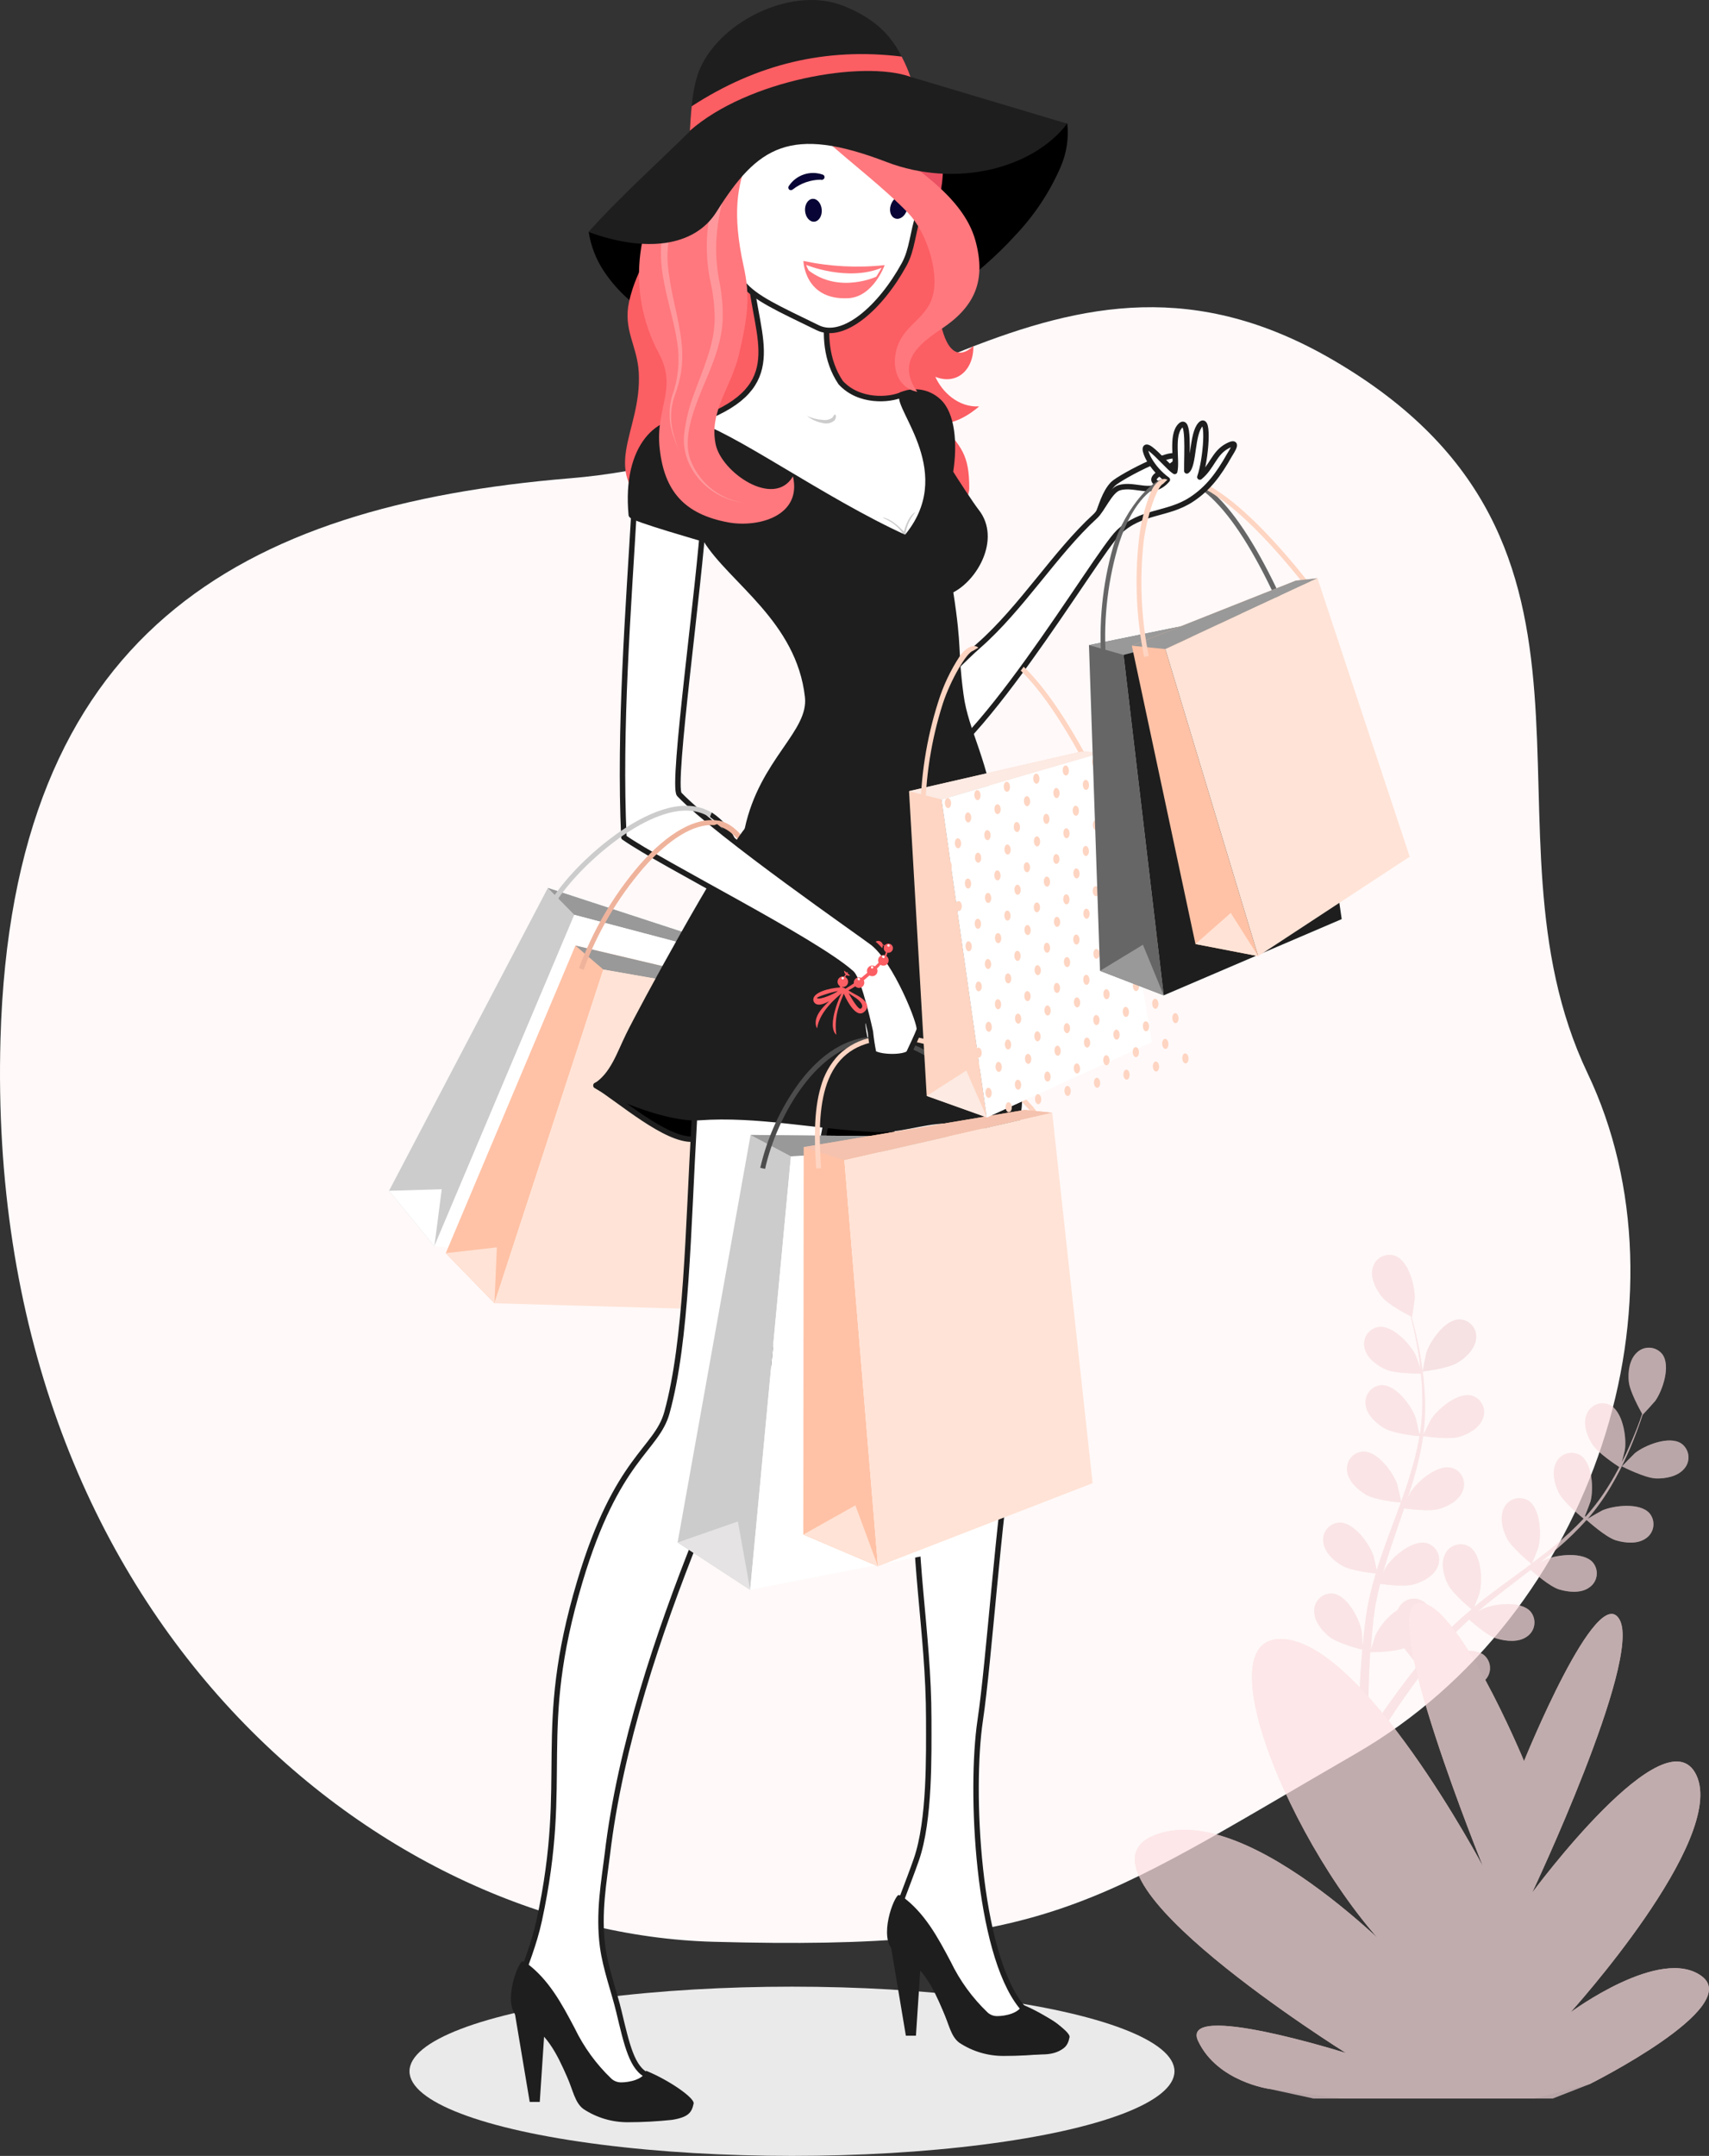 <?xml version="1.0" encoding="UTF-8"?>
<svg width="157px" height="198px" viewBox="0 0 157 198" version="1.1" xmlns="http://www.w3.org/2000/svg" xmlns:xlink="http://www.w3.org/1999/xlink">
    <rect x="0" y="0" width="157" height="198" fill="#333333" stroke="none"/>
    <title>visual/Empty_cart</title>
    <g id="Page-1" stroke="none" stroke-width="1" fill="none" fill-rule="evenodd">
        <g id="Empty-cart" transform="translate(-722, -313)">
            <g id="Group" transform="translate(690, 302)">
                <g id="404-revised_404" transform="translate(32, 11)">
                    <g id="Background_Simple" transform="translate(0, 28.215)" fill="#FFF9F9" fill-rule="nonzero">
                        <path d="M65.512,150.119 C96.306,150.966 100.197,146.908 124.57,132.828 C146.676,120.071 155.626,90.84 145.842,70.349 C135.073,47.731 151.388,21.723 122.48,4.859 C97.245,-9.865 80.989,13.346 52.373,15.711 C22.003,18.22 1.102,29.906 0.045,67.193 C-1.452,120.181 34.718,149.273 65.512,150.119 Z" id="Path"></path>
                    </g>
                    <g id="Character" transform="translate(35.741, 0)">
                        <ellipse id="Oval" fill="#EAEAEA" fill-rule="nonzero" cx="37.016" cy="190.228" rx="35.138" ry="7.772"></ellipse>
                        <path d="M31.957,77.427 C31.494,76.272 30.684,75.289 29.639,74.613 C29.565,74.746 29.51,74.889 29.474,75.036 C30.403,75.667 31.124,76.56 31.547,77.6 C32.248,79.32 32.646,81.148 32.723,83.003 C32.827,84.899 32.761,86.801 32.524,88.685 L32.972,88.74 C33.213,86.83 33.281,84.901 33.175,82.978 C33.095,81.071 32.683,79.192 31.957,77.427 Z" id="Path" fill="#1E1E1E" fill-rule="nonzero"></path>
                        <polygon id="Path" fill="#CCCCCC" fill-rule="nonzero" points="14.589 81.548 0 109.362 4.166 114.448 17.021 84.019 33.734 88.427 31.864 87.192"></polygon>
                        <polygon id="Path" fill="#999999" fill-rule="nonzero" points="14.589 81.548 17.021 84.019 33.734 88.427 31.864 87.192"></polygon>
                        <polygon id="Path" fill="#FFFFFF" fill-rule="nonzero" points="4.166 114.448 22.715 116.555 33.734 88.427 17.021 84.019"></polygon>
                        <polygon id="Path" fill="#FFFFFF" fill-rule="nonzero" points="4.166 114.448 4.839 109.222 0 109.362"></polygon>
                        <path d="M30.261,75.375 L29.872,75.798 C31.94,76.026 33.323,78.865 33.598,79.652 C34.533,82.292 34.982,86.223 34.922,91.342 L35.375,91.342 C35.434,86.172 34.977,82.187 34.026,79.496 C33.768,78.722 32.27,75.658 30.261,75.375 Z" id="Path" fill="#EFB39C" fill-rule="nonzero"></path>
                        <polygon id="Path" fill="#FFC2A6" fill-rule="nonzero" points="17.119 86.841 5.211 115.091 9.682 119.694 19.686 89.045 36.301 91.956 34.381 90.911"></polygon>
                        <polygon id="Path" fill="#999999" fill-rule="nonzero" points="17.119 86.841 19.686 89.045 36.301 91.956 34.381 90.911"></polygon>
                        <polygon id="Path" fill="#FFE3D6" fill-rule="nonzero" points="9.682 119.694 27.892 120.214 36.301 91.956 19.686 89.045"></polygon>
                        <polygon id="Path" fill="#FFE3D6" fill-rule="nonzero" points="9.682 119.694 9.906 114.558 5.211 115.091"></polygon>
                        <path d="M55.12,78.163 C57.527,82.694 58.724,94.507 57.629,104.069 C55.175,103.68 52.976,104.818 50.472,104.915 C48.276,105.017 46.373,105.808 44.127,105.698 C38.628,105.431 33.374,104.23 27.956,104.619 C25.451,104.797 21.167,100.989 19.009,99.677 C22.148,98.556 29.944,81.285 32.435,78.146 L55.12,78.163 Z" id="Path" stroke="#1E1E1E" stroke-width="0.5" fill="#000000" fill-rule="nonzero" stroke-linecap="round" stroke-linejoin="round"></path>
                        <path d="M59.896,185.286 C59.249,184.994 58.597,184.888 58.064,184.228 C54.063,179.227 53.344,164.466 54.308,157.997 C55.129,152.496 55.97,139.545 57.193,132.146 C57.426,130.724 56.77,106.633 57.273,98.848 C57.469,95.017 57.461,91.178 57.248,87.348 L57.273,87.348 C57.273,87.348 57.244,86.959 57.189,86.312 L57.189,86.312 C56.994,83.985 56.465,78.324 55.742,75.527 L33.484,76.158 C25.917,89.4 29.191,116.466 25.528,129.734 C24.572,133.191 20.938,133.829 17.529,145.24 C13.362,159.202 16.683,163.01 13.798,176.367 C12.834,180.844 10.503,183.941 12.529,184.948 C16.222,186.801 16.408,191.645 18.121,192.986 C19.737,194.256 21.387,193.803 23.688,193.807 C26.171,193.807 27.021,192.013 23.789,190.63 C22.321,190.004 21.856,187.829 21.107,184.706 C20.684,182.942 19.902,180.839 19.623,178.825 C19.2,175.678 19.762,172.699 20.046,170.364 C22.389,150.355 34.343,128.503 35.802,122.736 C38.585,111.738 40.813,100.606 42.477,89.383 L44.351,89.235 C44.888,101.082 49.038,115.89 49.482,125.875 C49.664,129.984 48.674,133.246 48.522,135.111 C47.938,142.342 49.579,149.856 49.579,157.899 C49.579,161.106 49.702,167.165 48.437,170.795 C46.931,175.119 45.142,178.368 47.168,179.375 C50.861,181.224 51.047,186.073 52.76,187.414 C54.376,188.683 57.654,188.425 59.951,188.43 C62.383,188.451 63.102,186.733 59.896,185.286 Z" id="Path" stroke="#1E1E1E" stroke-width="0.5" fill="#FFFFFF" fill-rule="nonzero" stroke-linecap="round" stroke-linejoin="round"></path>
                        <polygon id="Path" fill="#1E1E1E" fill-rule="nonzero" points="47.477 186.961 48.403 186.961 48.974 178.373 46.026 178.288"></polygon>
                        <path d="M58.166,184.093 C57.92,184.909 56.58,185.159 55.89,185.159 C55.556,185.171 55.231,185.051 54.985,184.825 C53.587,183.489 52.44,181.913 51.601,180.171 C50.421,177.945 49.203,175.644 47.071,174.121 C47.008,174.076 46.932,174.052 46.855,174.053 C46.821,174.053 46.779,174.053 46.758,174.053 C46.14,174.645 44.896,178.508 46.635,179.325 C49.021,180.442 50.019,182.659 50.865,184.613 C51.436,185.883 51.592,187.021 52.392,187.609 C53.601,188.407 55.021,188.828 56.47,188.819 C57.82,188.82 59.17,188.748 60.513,188.603 C62.032,188.362 62.345,187.922 62.514,187.101 C62.637,186.593 60.26,184.943 58.166,184.093 Z" id="Path" fill="#1E1E1E" fill-rule="nonzero"></path>
                        <polygon id="Path" fill="#1E1E1E" fill-rule="nonzero" points="12.922 193.041 13.845 193.041 14.416 184.453 11.467 184.368"></polygon>
                        <path d="M23.616,190.181 C23.37,190.998 22.029,191.247 21.336,191.247 C21.003,191.254 20.679,191.135 20.431,190.913 C19.032,189.578 17.886,188.001 17.047,186.259 C15.871,184.034 14.652,181.732 12.516,180.209 C12.455,180.164 12.381,180.14 12.305,180.141 C12.271,180.141 12.229,180.141 12.203,180.141 C11.59,180.734 10.342,184.596 12.085,185.413 C14.471,186.53 15.469,188.747 16.336,190.702 C16.907,191.971 17.059,193.109 17.863,193.697 C19.073,194.494 20.492,194.915 21.941,194.907 C23.291,194.906 24.641,194.834 25.984,194.691 C27.503,194.45 27.812,194.01 27.981,193.189 C28.078,192.673 25.701,191.027 23.616,190.181 Z" id="Path" fill="#1E1E1E" fill-rule="nonzero"></path>
                        <path d="M72.311,42.365 C71.972,43.059 68.533,44.057 71.397,44.65 C70.466,45.458 66.203,47.125 65.022,47.531 C65.407,46.545 65.742,45.229 66.499,44.455 C67.146,43.791 73.14,40.652 72.311,42.365 Z" id="Path" stroke="#1E1E1E" stroke-width="0.5" fill="#FFFFFF" fill-rule="nonzero" stroke-linecap="round" stroke-linejoin="round"></path>
                        <path d="M76.274,45.801 C78.22,47.793 80.254,51.14 82.323,55.748 L81.9,55.929 C79.857,51.369 77.852,48.064 75.94,46.109 C75.443,45.582 74.883,45.118 74.273,44.726 L74.629,44.43 C75.227,44.823 75.779,45.283 76.274,45.801 L76.274,45.801 Z" id="Path" fill="#666666" fill-rule="nonzero"></path>
                        <path d="M84.632,53.683 L84.286,53.958 C80.441,49.075 77.095,45.919 74.557,44.705 L74.866,44.366 C77.463,45.648 80.792,48.805 84.632,53.683 Z" id="Path" fill="#FED5C2" fill-rule="nonzero"></path>
                        <path d="M48.911,36.683 C54.236,37.758 48.813,55.481 50.095,62.953 C51.592,61.891 52.773,60.52 54.164,59.302 C58.081,55.874 61.22,50.751 64.866,47.421 C65.539,46.812 66.211,45.064 67.07,44.798 C68.571,44.337 70.162,45.644 71.499,44.057 C70.808,43.555 70.231,42.912 69.807,42.17 C69.455,41.54 69.227,40.707 69.963,41.244 C70.627,41.73 71.71,43.017 72.175,43.3 C72.416,42.268 71.828,40.008 72.679,39.116 C73.529,38.223 73.267,41.654 73.288,43.249 C73.96,42.78 73.736,39.831 74.557,38.976 C75.377,38.121 75.043,42.23 74.485,43.812 C75.602,42.902 75.783,41.616 76.993,40.969 C78.203,40.322 77.416,41.439 77.196,41.815 C76.198,43.588 75.238,44.874 73.707,45.877 C71.49,47.328 69.109,46.875 67.011,48.889 C64.858,50.984 53.28,70.869 48.099,71.233 C46.407,71.347 44.16,52.003 45.48,46.63 L48.911,36.683 Z" id="Path" stroke="#1E1E1E" stroke-width="0.5" fill="#FFFFFF" fill-rule="nonzero" stroke-linecap="round" stroke-linejoin="round"></path>
                        <path d="M55.624,76.158 C58.03,80.689 58.724,94.507 57.629,104.082 C55.175,103.692 53.496,102.812 50.975,102.939 C48.784,103.041 46.876,103.832 44.63,103.722 C39.131,103.456 33.882,102.254 28.459,102.643 C25.955,102.821 21.167,101.019 19.009,99.707 C20.562,98.713 21.167,96.779 21.991,95.095 C23.231,92.557 30.451,79.31 32.938,76.17 L55.624,76.158 Z" id="Path" stroke="#1E1E1E" stroke-width="0.5" fill="#1E1E1E" fill-rule="nonzero" stroke-linecap="round" stroke-linejoin="round"></path>
                        <path d="M23.895,28.885 C27.901,31.424 33.662,32.693 39.969,31.767 C41.292,31.567 42.595,31.247 43.86,30.81 C48.995,29.05 54.029,25.475 57.54,21.604 C59.276,19.781 60.679,17.667 61.685,15.359 C62.237,14.102 62.452,12.722 62.311,11.357 C62.311,11.357 52.443,9.542 42.456,10.24 C41.128,10.333 39.799,10.472 38.488,10.663 C27.334,12.296 18.341,21.304 18.341,21.304 C18.533,22.562 18.992,23.765 19.686,24.832 C20.771,26.479 22.209,27.863 23.895,28.885 Z" id="Path" fill="#000000" fill-rule="nonzero"></path>
                        <path d="M43.496,93.885 C43.522,94.143 43.657,96.373 44.528,96.724 C45.637,97.147 45.286,96.301 45.374,95.696 C45.463,95.091 45.544,94.456 45.594,93.839 C45.462,93.769 45.319,93.723 45.171,93.703 C45.171,93.703 43.458,93.631 43.496,93.885 Z" id="Path" stroke="#1E1E1E" stroke-width="0.5" fill="#FFFFFF" fill-rule="nonzero" stroke-linecap="round" stroke-linejoin="round"></path>
                        <polygon id="Path" fill="#CCCCCC" fill-rule="nonzero" points="33.213 104.234 26.509 141.661 33.175 146.01 36.919 106.197 57.819 105.19 55.213 104.45"></polygon>
                        <polygon id="Path" fill="#999999" fill-rule="nonzero" points="33.213 104.234 36.919 106.197 57.819 105.19 55.213 104.45"></polygon>
                        <polygon id="Path" fill="#FFFFFF" fill-rule="nonzero" points="33.175 146.01 55.349 141.674 57.819 105.19 36.919 106.197"></polygon>
                        <polygon id="Path" fill="#E5E3E3" fill-rule="nonzero" points="26.509 141.661 33.175 146.01 32.046 139.732"></polygon>
                        <path d="M46.656,95.446 L46.555,95.869 C49.482,96.542 51.77,98.683 53.179,100.359 C54.385,101.74 55.351,103.313 56.038,105.013 L56.461,104.886 C55.753,103.121 54.752,101.489 53.5,100.058 C52.075,98.37 49.706,96.145 46.656,95.446 Z" id="Path" fill="#4C4C4C" fill-rule="nonzero"></path>
                        <path d="M55.12,98.197 C53.086,96.826 49.977,95.171 46.711,95.053 L46.711,95.506 C49.871,95.62 52.9,97.236 54.883,98.573 C57.265,100.177 58.876,101.856 59.215,102.487 L59.612,102.271 C59.227,101.581 57.595,99.864 55.12,98.197 Z" id="Path" fill="#FED5C2" fill-rule="nonzero"></path>
                        <polygon id="Path" fill="#FFC2A6" fill-rule="nonzero" points="38.091 105.351 38.057 140.937 44.913 143.853 41.83 106.553 60.919 102.195 58.394 101.937"></polygon>
                        <polygon id="Path" fill="#F4C2AE" fill-rule="nonzero" points="38.091 105.351 41.83 106.553 60.919 102.195 58.394 101.937"></polygon>
                        <polygon id="Path" fill="#FFE3D6" fill-rule="nonzero" points="41.83 106.553 44.913 143.853 64.633 136.216 60.919 102.195"></polygon>
                        <polygon id="Path" fill="#FFE3D6" fill-rule="nonzero" points="38.057 140.937 44.913 143.853 42.841 138.251"></polygon>
                        <path d="M37.659,99.462 C35.96,101.793 34.75,104.444 34.102,107.255 L34.546,107.352 C35.608,102.516 39.444,95.7 44.638,95.675 L44.638,95.222 C41.479,95.235 39.097,97.524 37.659,99.462 Z" id="Path" fill="#4C4C4C" fill-rule="nonzero"></path>
                        <path d="M41.297,96.889 C40.52,97.712 39.959,98.715 39.664,99.808 C38.987,102.076 39.076,104.886 39.241,107.318 L39.694,107.289 C39.524,104.886 39.44,102.136 40.091,99.94 C40.802,97.549 42.27,96.132 44.588,95.675 L44.495,95.252 C43.288,95.464 42.174,96.034 41.297,96.889 L41.297,96.889 Z" id="Path" fill="#FED5C2" fill-rule="nonzero"></path>
                        <path d="M42.532,88.867 C42.452,88.786 42.343,88.74 42.23,88.74 C42.116,88.74 42.007,88.786 41.927,88.867 C41.76,89.043 41.767,89.32 41.942,89.487 C42.117,89.654 42.395,89.648 42.562,89.472 C42.639,89.389 42.68,89.277 42.674,89.164 C42.669,89.05 42.617,88.943 42.532,88.867 Z" id="Path" fill="#FB5E63" fill-rule="nonzero"></path>
                        <path d="M45.222,86.523 C45.049,86.368 44.784,86.381 44.627,86.553 C44.471,86.725 44.482,86.991 44.652,87.149 C44.822,87.307 45.088,87.297 45.248,87.128 C45.326,87.045 45.367,86.934 45.362,86.821 C45.358,86.707 45.307,86.599 45.222,86.523 Z" id="Path" fill="#FB5E63" fill-rule="nonzero"></path>
                        <path d="M44.431,86.587 C43.585,85.918 30.261,76.695 26.665,72.959 C25.925,72.185 28.59,53.205 28.899,47.311 L22.554,46.164 C21.974,56.238 21.12,66.862 21.573,76.902 C25.054,79.356 39.093,86.346 42.485,89.375 C43.196,90.01 44.215,94.748 44.215,94.748 C44.284,95.412 44.386,96.071 44.52,96.724 C45.319,97.173 47.346,97.118 47.743,96.724 C47.959,96.267 48.53,95.074 48.708,94.579 C48.885,94.084 46.563,88.245 44.431,86.587 Z" id="Path" stroke="#1E1E1E" stroke-width="0.5" fill="#FFFFFF" fill-rule="nonzero" stroke-linecap="round" stroke-linejoin="round"></path>
                        <path d="M43.006,91.419 C42.729,91.278 42.459,91.124 42.198,90.957 C42.711,90.686 43.197,90.365 43.649,90.001 C44.6,89.193 45.506,88.44 45.764,87.585 C45.903,86.502 44.854,86.739 45.002,86.739 C44.896,86.71 45.848,86.642 45.616,87.543 C45.324,88.25 44.372,88.973 43.441,89.752 C42.995,90.119 42.521,90.451 42.024,90.746 C41.995,90.766 41.964,90.785 41.931,90.801 L41.804,90.725 C41.753,90.704 41.699,90.692 41.644,90.691 C41.596,90.466 41.63,90.232 41.741,90.031 C41.868,89.786 42.009,89.549 42.164,89.32 L42.122,89.269 C41.936,89.491 41.765,89.724 41.61,89.967 C41.486,90.175 41.421,90.411 41.419,90.653 C41.419,90.653 41.419,90.678 41.419,90.691 C40.573,90.725 38.67,91.148 39.017,91.998 C39.296,92.51 40.011,92.176 40.43,91.952 C40.282,92.121 38.738,93.335 39.321,94.452 C39.55,92.76 41.436,91.376 41.563,91.228 C41.563,91.173 40.138,94.19 41.09,95.036 C40.819,93.132 41.597,91.787 41.771,91.258 C41.804,91.317 42.782,93.636 43.628,92.95 C44.473,92.265 43.293,91.571 43.006,91.419 Z M39.334,91.672 C39.093,91.609 40.717,91.093 41.233,91.021 C40.958,91.254 39.558,91.863 39.334,91.672 Z M42.236,91.224 C42.414,91.347 42.625,91.486 42.866,91.647 C43.23,91.884 43.682,92.375 43.357,92.62 C43.141,92.87 42.316,91.397 42.227,91.224 L42.236,91.224 Z" id="Shape" fill="#FB5E63" fill-rule="nonzero"></path>
                        <path d="M46.149,86.765 C45.975,86.611 45.709,86.626 45.554,86.799 C45.399,86.971 45.412,87.237 45.583,87.394 C45.754,87.55 46.02,87.54 46.178,87.37 C46.256,87.286 46.296,87.175 46.291,87.061 C46.285,86.947 46.234,86.84 46.149,86.765 Z" id="Path" fill="#FB5E63" fill-rule="nonzero"></path>
                        <path d="M45.73,87.831 C45.529,87.658 45.226,87.678 45.05,87.876 C44.874,88.074 44.888,88.377 45.083,88.557 C45.277,88.737 45.58,88.728 45.764,88.537 C45.853,88.439 45.9,88.31 45.893,88.177 C45.887,88.044 45.828,87.92 45.73,87.831 Z" id="Path" fill="#FB5E63" fill-rule="nonzero"></path>
                        <path d="M44.71,88.8 C44.51,88.626 44.208,88.644 44.03,88.841 C43.853,89.038 43.865,89.341 44.059,89.522 C44.252,89.703 44.555,89.696 44.74,89.506 C44.83,89.409 44.877,89.279 44.872,89.147 C44.866,89.014 44.808,88.889 44.71,88.8 Z" id="Path" fill="#FB5E63" fill-rule="nonzero"></path>
                        <path d="M43.496,89.878 C43.296,89.704 42.992,89.723 42.815,89.921 C42.638,90.12 42.652,90.423 42.848,90.604 C43.043,90.784 43.347,90.774 43.53,90.581 C43.619,90.483 43.666,90.355 43.66,90.223 C43.653,90.091 43.594,89.967 43.496,89.878 L43.496,89.878 Z" id="Path" fill="#FB5E63" fill-rule="nonzero"></path>
                        <path d="M42.007,89.798 C41.807,89.624 41.503,89.643 41.326,89.841 C41.149,90.039 41.163,90.343 41.359,90.523 C41.554,90.703 41.858,90.693 42.041,90.5 C42.13,90.403 42.177,90.274 42.171,90.142 C42.164,90.01 42.106,89.886 42.007,89.798 L42.007,89.798 Z" id="Path" fill="#FB5E63" fill-rule="nonzero"></path>
                        <path d="M45.962,86.76 C45.942,86.739 45.914,86.728 45.884,86.728 C45.855,86.728 45.827,86.739 45.806,86.76 C45.765,86.804 45.765,86.873 45.806,86.917 C45.827,86.938 45.855,86.95 45.884,86.95 C45.914,86.95 45.942,86.938 45.962,86.917 C46.004,86.873 46.004,86.804 45.962,86.76 L45.962,86.76 Z" id="Path" fill="#FFFFFF" fill-rule="nonzero"></path>
                        <path d="M45.48,87.793 C45.455,87.756 45.409,87.739 45.366,87.748 C45.322,87.758 45.289,87.793 45.282,87.837 C45.274,87.882 45.294,87.926 45.332,87.949 C45.358,87.986 45.403,88.003 45.447,87.993 C45.49,87.984 45.523,87.948 45.531,87.904 C45.538,87.86 45.518,87.816 45.48,87.793 L45.48,87.793 Z" id="Path" fill="#FFFFFF" fill-rule="nonzero"></path>
                        <path d="M44.457,88.766 C44.413,88.724 44.344,88.724 44.3,88.766 C44.279,88.786 44.267,88.815 44.267,88.844 C44.267,88.873 44.279,88.902 44.3,88.922 C44.344,88.964 44.413,88.964 44.457,88.922 C44.477,88.902 44.489,88.873 44.489,88.844 C44.489,88.815 44.477,88.786 44.457,88.766 L44.457,88.766 Z" id="Path" fill="#FFFFFF" fill-rule="nonzero"></path>
                        <path d="M43.23,89.84 C43.203,89.807 43.16,89.793 43.119,89.803 C43.077,89.812 43.045,89.845 43.037,89.887 C43.028,89.928 43.044,89.971 43.078,89.997 C43.104,90.03 43.148,90.045 43.189,90.035 C43.23,90.025 43.262,89.992 43.271,89.951 C43.28,89.909 43.264,89.866 43.23,89.84 L43.23,89.84 Z" id="Path" fill="#FFFFFF" fill-rule="nonzero"></path>
                        <path d="M41.758,89.76 C41.715,89.717 41.645,89.718 41.603,89.761 C41.56,89.804 41.56,89.873 41.603,89.916 C41.645,89.959 41.715,89.959 41.758,89.917 C41.779,89.896 41.791,89.868 41.791,89.838 C41.791,89.809 41.779,89.781 41.758,89.76 Z" id="Path" fill="#FFFFFF" fill-rule="nonzero"></path>
                        <path d="M54.211,37.322 C52.282,37.436 50.793,35.976 50.184,34.606 C52.125,35.384 53.707,34.017 53.682,31.771 C51.652,33.687 50.721,30.734 50.514,28.551 C50.044,23.855 50.717,20.644 50.666,15.156 C50.56,3.542 38.767,1.012 34.305,4.443 C27.727,5.124 28.336,13.853 25.955,19.252 C24.686,22.12 22.761,24.506 22.055,27.684 C21.475,30.286 22.795,31.729 22.939,34.174 C23.269,39.831 18.925,43.326 24.686,47.243 C30.849,51.44 35.561,48.39 41.889,48.559 C46.047,48.673 50.928,53.636 54.037,48.47 C49.807,48.53 53.297,46.799 53.301,44.836 C53.301,41.777 52.595,41.028 50.598,38.82 C52.185,39.137 54.202,37.339 54.211,37.322 Z" id="Path" fill="#FB5E63" fill-rule="nonzero"></path>
                        <path d="M47.117,36.239 C45.996,36.763 43.166,36.979 41.487,35.134 C38.7,30.975 41.276,25.378 41.276,25.378 L33.345,26.491 C34.123,32.054 36.458,36.175 27.156,39.027 C25.646,39.492 38.154,49.545 46.614,50.34 C55.074,51.136 48.441,35.621 47.117,36.239 Z" id="Path" stroke="#1E1E1E" stroke-width="0.5" fill="#FFFFFF" fill-rule="nonzero" stroke-linecap="round" stroke-linejoin="round"></path>
                        <path d="M48.276,47.129 C48.555,46.888 47.718,47.171 47.299,48.822 C46.03,47.468 45.239,47.506 45.366,47.552 C46.436,48.026 47.282,48.72 47.587,49.93 C47.621,50.057 47.811,49.93 47.786,49.82 C47.712,49.538 47.597,49.268 47.443,49.02 C47.549,48.327 47.836,47.675 48.276,47.129 L48.276,47.129 Z" id="Path" fill="#CCCCCC" fill-rule="nonzero"></path>
                        <path d="M40.958,38.075 C40.857,38.075 40.836,38.274 40.675,38.396 C40.422,38.551 40.122,38.609 39.829,38.562 C39.333,38.535 38.848,38.411 38.399,38.198 C38.806,38.527 39.289,38.75 39.804,38.845 C40.193,38.96 40.614,38.873 40.925,38.612 C41.145,38.291 41.03,38.058 40.958,38.075 Z" id="Path" fill="#CCCCCC" fill-rule="nonzero"></path>
                        <path d="M51.563,54.258 C53.796,53.23 55.945,49.486 53.974,46.977 C53.479,46.351 51.918,43.952 51.567,43.376 C51.99,40.728 51.741,37.995 50.472,36.848 C49.569,36.006 48.258,35.768 47.117,36.239 C46.601,37.538 52.493,43.516 47.477,49.414 C39.825,45.953 31.289,39.683 27.698,38.837 C24.982,38.138 21.64,40.838 22.254,47.298 C22.283,47.624 29.022,49.52 29.102,49.57 C31.428,53.332 37.668,56.941 38.454,63.994 C38.827,67.319 34.275,69.832 32.922,76.136 C34.563,77.363 50.979,79.944 55.624,76.136 C54.9,69.837 52.98,67.298 52.527,63.816 C51.956,59.564 52.434,59.868 51.563,54.258 Z" id="Path" stroke="#1E1E1E" stroke-width="0.5" fill="#1E1E1E" fill-rule="nonzero" stroke-linecap="round" stroke-linejoin="round"></path>
                        <path d="M58.301,61.235 L58.035,61.595 C60.048,63.554 62.332,66.981 64.718,71.698 L65.116,71.495 C62.7,66.689 60.386,63.228 58.301,61.235 Z" id="Path" fill="#FED5C2" fill-rule="nonzero"></path>
                        <polygon id="Path" fill="#FED5C2" fill-rule="nonzero" points="47.769 72.659 49.393 100.65 54.917 102.626 50.763 73.429 65.577 69.117 63.584 69.033"></polygon>
                        <polygon id="Path" fill="#FCEAE3" fill-rule="nonzero" points="47.769 72.659 50.763 73.429 65.577 69.117 63.584 69.033"></polygon>
                        <polygon id="Path" fill="#FFFFFF" fill-rule="nonzero" points="50.763 73.429 54.917 102.626 70.073 95.704 65.577 69.117"></polygon>
                        <polygon id="Path" fill="#FFFFFF" fill-rule="nonzero" points="54.917 102.626 70.073 95.704 65.577 69.117 50.763 73.429"></polygon>
                        <g id="Group" transform="translate(48.352, 69.553)" fill="#FED5C2" fill-rule="nonzero">
                            <path d="M0.267,4.489 C0.11,4.489 -0.008,4.709 0,4.963 C0.009,5.217 0.153,5.416 0.309,5.411 C0.466,5.407 0.588,5.191 0.576,4.933 C0.563,4.675 0.428,4.481 0.267,4.489 Z" id="Path"></path>
                            <path d="M2.974,3.74 C2.813,3.74 2.695,3.96 2.708,4.214 C2.72,4.468 2.856,4.671 3.016,4.663 C3.177,4.654 3.291,4.443 3.279,4.189 C3.266,3.935 3.131,3.732 2.974,3.74 Z" id="Path"></path>
                            <path d="M5.681,3.008 C5.52,3.008 5.402,3.228 5.415,3.482 C5.427,3.736 5.563,3.939 5.724,3.931 C5.884,3.922 5.998,3.711 5.986,3.457 C5.973,3.203 5.838,3.008 5.681,3.008 Z" id="Path"></path>
                            <path d="M8.384,2.242 C8.228,2.242 8.109,2.462 8.118,2.721 C8.126,2.979 8.27,3.173 8.426,3.165 C8.583,3.156 8.706,2.945 8.693,2.691 C8.68,2.437 8.545,2.238 8.384,2.242 Z" id="Path"></path>
                            <path d="M11.091,1.498 C10.935,1.498 10.816,1.718 10.825,1.972 C10.833,2.226 10.977,2.424 11.134,2.42 C11.29,2.416 11.409,2.2 11.4,1.946 C11.392,1.692 11.248,1.489 11.091,1.498 Z" id="Path"></path>
                            <path d="M13.798,0.749 C13.638,0.749 13.519,0.969 13.532,1.223 C13.545,1.477 13.68,1.68 13.841,1.671 C14.001,1.663 14.116,1.451 14.103,1.197 C14.09,0.944 13.955,0.74 13.798,0.749 Z" id="Path"></path>
                            <path d="M16.501,6.627667e-05 C16.345,6.627667e-05 16.226,0.22 16.239,0.474 C16.252,0.728 16.387,0.931 16.544,0.922 C16.7,0.914 16.823,0.702 16.81,0.449 C16.797,0.195 16.662,-0.004 16.501,6.627667e-05 Z" id="Path"></path>
                            <path d="M2.115,5.809 C1.959,5.809 1.84,6.029 1.849,6.283 C1.857,6.537 2.001,6.74 2.158,6.731 C2.314,6.723 2.437,6.511 2.424,6.258 C2.411,6.004 2.276,5.801 2.115,5.809 Z" id="Path"></path>
                            <path d="M4.823,5.06 C4.666,5.06 4.543,5.28 4.556,5.534 C4.569,5.788 4.708,5.991 4.865,5.983 C5.021,5.974 5.14,5.763 5.131,5.509 C5.123,5.255 4.979,5.056 4.823,5.06 Z" id="Path"></path>
                            <path d="M7.53,4.316 C7.369,4.316 7.251,4.536 7.263,4.789 C7.276,5.043 7.411,5.242 7.572,5.213 C7.733,5.183 7.847,4.997 7.834,4.739 C7.822,4.481 7.686,4.307 7.53,4.316 Z" id="Path"></path>
                            <path d="M10.233,3.567 C10.076,3.567 9.958,3.787 9.97,4.041 C9.983,4.294 10.118,4.493 10.275,4.489 C10.431,4.485 10.554,4.269 10.541,4.015 C10.529,3.761 10.393,3.558 10.233,3.567 Z" id="Path"></path>
                            <path d="M12.94,2.818 C12.783,2.818 12.665,3.038 12.673,3.292 C12.682,3.546 12.826,3.749 12.982,3.74 C13.139,3.732 13.261,3.52 13.249,3.266 C13.236,3.012 13.096,2.809 12.94,2.818 Z" id="Path"></path>
                            <path d="M15.647,2.069 C15.486,2.069 15.368,2.289 15.38,2.543 C15.393,2.797 15.529,3 15.689,2.991 C15.85,2.983 15.964,2.771 15.951,2.517 C15.939,2.264 15.803,2.065 15.647,2.069 Z" id="Path"></path>
                            <path d="M18.35,1.316 C18.193,1.316 18.075,1.536 18.088,1.79 C18.1,2.044 18.236,2.242 18.396,2.238 C18.557,2.234 18.671,2.018 18.659,1.76 C18.646,1.502 18.511,1.316 18.35,1.316 Z" id="Path"></path>
                            <path d="M1.185,8.183 C1.028,8.183 0.91,8.403 0.923,8.657 C0.935,8.91 1.071,9.113 1.227,9.105 C1.384,9.097 1.506,8.885 1.494,8.631 C1.481,8.377 1.346,8.174 1.185,8.183 Z" id="Path"></path>
                            <path d="M3.892,7.434 C3.735,7.434 3.617,7.654 3.625,7.908 C3.634,8.162 3.778,8.365 3.934,8.356 C4.091,8.348 4.213,8.136 4.201,7.882 C4.188,7.628 4.053,7.43 3.892,7.434 Z" id="Path"></path>
                            <path d="M6.599,6.689 C6.438,6.689 6.32,6.905 6.333,7.163 C6.345,7.421 6.481,7.616 6.641,7.607 C6.802,7.599 6.916,7.392 6.908,7.133 C6.899,6.875 6.756,6.681 6.599,6.689 Z" id="Path"></path>
                            <path d="M9.302,5.94 C9.146,5.94 9.027,6.16 9.04,6.414 C9.052,6.668 9.188,6.867 9.349,6.863 C9.509,6.858 9.624,6.643 9.611,6.389 C9.598,6.135 9.463,5.932 9.302,5.94 Z" id="Path"></path>
                            <path d="M12.009,5.191 C11.853,5.191 11.734,5.411 11.747,5.665 C11.76,5.919 11.895,6.122 12.051,6.114 C12.208,6.105 12.331,5.894 12.318,5.64 C12.305,5.386 12.17,5.183 12.009,5.191 Z" id="Path"></path>
                            <path d="M14.716,4.443 C14.56,4.443 14.441,4.663 14.45,4.916 C14.458,5.17 14.602,5.373 14.759,5.365 C14.915,5.356 15.034,5.145 15.025,4.891 C15.017,4.637 14.873,4.438 14.716,4.443 Z" id="Path"></path>
                            <path d="M17.424,3.698 C17.263,3.698 17.144,3.918 17.157,4.172 C17.17,4.426 17.305,4.624 17.466,4.616 C17.627,4.608 17.741,4.4 17.728,4.142 C17.715,3.884 17.563,3.689 17.424,3.698 Z" id="Path"></path>
                            <path d="M3.038,9.503 C2.877,9.503 2.758,9.723 2.771,9.977 C2.784,10.23 2.919,10.434 3.08,10.425 C3.241,10.417 3.355,10.205 3.342,9.951 C3.329,9.697 3.181,9.499 3.038,9.503 Z" id="Path"></path>
                            <path d="M5.74,8.758 C5.584,8.758 5.465,8.978 5.474,9.232 C5.482,9.486 5.626,9.685 5.783,9.68 C5.939,9.676 6.062,9.46 6.049,9.207 C6.037,8.953 5.901,8.75 5.74,8.758 Z" id="Path"></path>
                            <path d="M8.448,8.009 C8.287,8.009 8.168,8.229 8.181,8.483 C8.194,8.737 8.333,8.94 8.49,8.932 C8.646,8.923 8.769,8.712 8.756,8.458 C8.744,8.204 8.604,8.001 8.448,8.009 Z" id="Path"></path>
                            <path d="M11.155,7.26 C10.994,7.26 10.876,7.48 10.888,7.734 C10.901,7.988 11.036,8.191 11.197,8.183 C11.358,8.174 11.472,7.963 11.459,7.709 C11.447,7.455 11.311,7.239 11.155,7.26 Z" id="Path"></path>
                            <path d="M13.858,6.516 C13.701,6.516 13.583,6.731 13.595,6.99 C13.608,7.248 13.743,7.442 13.9,7.434 C14.056,7.425 14.179,7.214 14.166,6.96 C14.154,6.706 14.018,6.507 13.858,6.516 Z" id="Path"></path>
                            <path d="M16.565,5.767 C16.408,5.767 16.29,5.987 16.298,6.241 C16.307,6.495 16.451,6.693 16.607,6.689 C16.764,6.685 16.882,6.469 16.874,6.215 C16.865,5.961 16.717,5.758 16.565,5.767 Z" id="Path"></path>
                            <path d="M19.255,5.018 C19.094,5.018 18.976,5.238 18.989,5.492 C19.001,5.746 19.141,5.949 19.297,5.94 C19.454,5.932 19.572,5.72 19.564,5.466 C19.555,5.213 19.428,5.009 19.255,5.018 Z" id="Path"></path>
                            <path d="M2.107,11.893 C1.946,11.893 1.828,12.113 1.84,12.367 C1.853,12.621 1.988,12.824 2.149,12.816 C2.31,12.807 2.424,12.596 2.411,12.342 C2.399,12.088 2.263,11.893 2.107,11.893 Z" id="Path"></path>
                            <path d="M4.81,11.132 C4.653,11.132 4.535,11.352 4.548,11.606 C4.56,11.859 4.696,12.058 4.856,12.05 C5.017,12.041 5.131,11.834 5.119,11.576 C5.106,11.318 4.971,11.123 4.81,11.132 Z" id="Path"></path>
                            <path d="M7.517,10.383 C7.361,10.383 7.242,10.603 7.251,10.857 C7.259,11.11 7.403,11.309 7.559,11.305 C7.716,11.301 7.838,11.085 7.826,10.831 C7.813,10.577 7.674,10.374 7.517,10.383 Z" id="Path"></path>
                            <path d="M10.224,9.634 C10.063,9.634 9.945,9.854 9.958,10.108 C9.97,10.362 10.106,10.565 10.266,10.556 C10.427,10.548 10.541,10.336 10.533,10.082 C10.524,9.829 10.372,9.625 10.224,9.634 Z" id="Path"></path>
                            <path d="M12.931,8.885 C12.771,8.885 12.652,9.105 12.665,9.363 C12.678,9.621 12.813,9.816 12.974,9.786 C13.134,9.757 13.249,9.566 13.236,9.312 C13.223,9.058 13.088,8.881 12.931,8.885 Z" id="Path"></path>
                            <path d="M15.634,8.14 C15.478,8.14 15.359,8.36 15.372,8.614 C15.385,8.868 15.52,9.067 15.677,9.063 C15.833,9.058 15.956,8.843 15.943,8.589 C15.93,8.335 15.795,8.132 15.634,8.14 Z" id="Path"></path>
                            <path d="M18.341,7.392 C18.185,7.392 18.062,7.612 18.075,7.865 C18.088,8.119 18.227,8.322 18.384,8.314 C18.54,8.305 18.659,8.094 18.65,7.84 C18.642,7.586 18.498,7.383 18.341,7.392 Z" id="Path"></path>
                            <path d="M3.955,13.201 C3.795,13.201 3.676,13.421 3.689,13.674 C3.702,13.928 3.837,14.127 3.998,14.123 C4.158,14.119 4.273,13.903 4.264,13.649 C4.256,13.395 4.112,13.192 3.955,13.201 Z" id="Path"></path>
                            <path d="M6.663,12.452 C6.502,12.452 6.383,12.672 6.396,12.926 C6.409,13.179 6.544,13.383 6.705,13.374 C6.866,13.366 6.98,13.154 6.967,12.9 C6.954,12.646 6.819,12.443 6.663,12.452 Z" id="Path"></path>
                            <path d="M9.365,11.703 C9.209,11.703 9.091,11.923 9.103,12.177 C9.116,12.431 9.251,12.634 9.408,12.625 C9.564,12.617 9.687,12.405 9.674,12.151 C9.662,11.897 9.526,11.699 9.365,11.703 Z" id="Path"></path>
                            <path d="M12.064,10.958 C11.908,10.958 11.785,11.178 11.798,11.432 C11.81,11.686 11.95,11.885 12.106,11.876 C12.263,11.868 12.386,11.661 12.373,11.402 C12.36,11.144 12.229,10.95 12.064,10.958 Z" id="Path"></path>
                            <path d="M14.78,10.201 C14.619,10.201 14.501,10.421 14.513,10.675 C14.526,10.929 14.661,11.127 14.822,11.123 C14.983,11.119 15.097,10.903 15.084,10.649 C15.072,10.395 14.936,10.201 14.78,10.201 Z" id="Path"></path>
                            <path d="M17.483,9.46 C17.326,9.46 17.208,9.68 17.22,9.934 C17.233,10.188 17.369,10.391 17.529,10.383 C17.69,10.374 17.804,10.163 17.792,9.909 C17.779,9.655 17.643,9.452 17.483,9.46 Z" id="Path"></path>
                            <path d="M20.19,8.712 C20.033,8.712 19.915,8.932 19.923,9.185 C19.932,9.439 20.076,9.642 20.232,9.634 C20.389,9.625 20.511,9.414 20.499,9.16 C20.486,8.906 20.346,8.707 20.19,8.712 Z" id="Path"></path>
                            <path d="M3.025,15.574 C2.868,15.574 2.75,15.794 2.758,16.048 C2.767,16.302 2.911,16.501 3.067,16.496 C3.224,16.492 3.342,16.276 3.334,16.023 C3.325,15.769 3.181,15.566 3.025,15.574 Z" id="Path"></path>
                            <path d="M5.719,14.825 C5.559,14.825 5.44,15.045 5.453,15.299 C5.465,15.553 5.601,15.756 5.762,15.748 C5.922,15.739 6.037,15.528 6.028,15.274 C6.02,15.02 5.888,14.817 5.719,14.825 Z" id="Path"></path>
                            <path d="M8.435,14.076 C8.278,14.076 8.16,14.296 8.173,14.55 C8.185,14.804 8.321,15.007 8.477,14.999 C8.634,14.99 8.756,14.779 8.744,14.525 C8.731,14.271 8.596,14.072 8.435,14.076 Z" id="Path"></path>
                            <path d="M11.142,13.332 C10.986,13.332 10.867,13.548 10.88,13.806 C10.892,14.064 11.028,14.258 11.184,14.229 C11.341,14.199 11.464,14.013 11.451,13.755 C11.438,13.497 11.303,13.323 11.142,13.332 Z" id="Path"></path>
                            <path d="M13.849,12.583 C13.688,12.583 13.57,12.803 13.583,13.057 C13.595,13.311 13.731,13.509 13.892,13.505 C14.052,13.501 14.166,13.285 14.158,13.031 C14.15,12.777 14.006,12.574 13.849,12.583 Z" id="Path"></path>
                            <path d="M16.556,11.834 C16.396,11.834 16.277,12.054 16.29,12.308 C16.303,12.562 16.438,12.765 16.599,12.756 C16.759,12.748 16.874,12.536 16.861,12.282 C16.848,12.029 16.717,11.826 16.556,11.834 Z" id="Path"></path>
                            <path d="M19.255,11.085 C19.099,11.085 18.98,11.305 18.993,11.559 C19.006,11.813 19.141,12.016 19.297,12.007 C19.454,11.999 19.577,11.787 19.564,11.534 C19.551,11.28 19.42,11.081 19.255,11.085 Z" id="Path"></path>
                            <path d="M4.873,16.894 C4.717,16.894 4.598,17.114 4.607,17.368 C4.615,17.622 4.759,17.825 4.916,17.817 C5.072,17.808 5.195,17.597 5.182,17.343 C5.169,17.089 5.03,16.886 4.873,16.894 Z" id="Path"></path>
                            <path d="M7.58,16.145 C7.42,16.145 7.301,16.365 7.314,16.619 C7.327,16.873 7.462,17.076 7.623,17.068 C7.783,17.059 7.898,16.848 7.889,16.594 C7.881,16.34 7.737,16.124 7.58,16.145 Z" id="Path"></path>
                            <path d="M10.288,15.401 C10.127,15.401 10.008,15.621 10.021,15.875 C10.034,16.128 10.169,16.327 10.33,16.323 C10.491,16.319 10.605,16.103 10.592,15.849 C10.579,15.595 10.444,15.392 10.288,15.401 Z" id="Path"></path>
                            <path d="M12.991,14.652 C12.834,14.652 12.716,14.872 12.728,15.126 C12.741,15.38 12.876,15.583 13.033,15.574 C13.189,15.566 13.312,15.354 13.299,15.1 C13.287,14.846 13.151,14.643 12.991,14.652 Z" id="Path"></path>
                            <path d="M15.698,13.903 C15.541,13.903 15.419,14.123 15.431,14.377 C15.444,14.631 15.583,14.834 15.74,14.825 C15.897,14.817 16.015,14.605 16.006,14.351 C15.998,14.098 15.871,13.899 15.698,13.903 Z" id="Path"></path>
                            <path d="M18.409,13.163 C18.248,13.163 18.13,13.378 18.143,13.636 C18.155,13.894 18.291,14.089 18.451,14.059 C18.612,14.03 18.726,13.844 18.718,13.586 C18.709,13.328 18.561,13.163 18.409,13.163 Z" id="Path"></path>
                            <path d="M21.108,12.409 C20.951,12.409 20.833,12.629 20.846,12.883 C20.858,13.137 20.994,13.336 21.15,13.332 C21.307,13.328 21.429,13.112 21.417,12.858 C21.404,12.604 21.269,12.401 21.108,12.409 Z" id="Path"></path>
                            <path d="M3.943,19.268 C3.786,19.268 3.668,19.488 3.68,19.742 C3.693,19.995 3.829,20.199 3.989,20.19 C4.15,20.182 4.264,19.97 4.252,19.716 C4.239,19.462 4.103,19.259 3.943,19.268 Z" id="Path"></path>
                            <path d="M6.65,18.519 C6.493,18.519 6.375,18.739 6.383,18.993 C6.392,19.247 6.536,19.45 6.692,19.441 C6.849,19.433 6.971,19.221 6.959,18.967 C6.946,18.713 6.806,18.515 6.65,18.519 Z" id="Path"></path>
                            <path d="M9.357,17.774 C9.196,17.774 9.078,17.994 9.091,18.248 C9.103,18.502 9.239,18.701 9.399,18.697 C9.56,18.692 9.674,18.477 9.666,18.218 C9.657,17.96 9.526,17.766 9.357,17.774 Z" id="Path"></path>
                            <path d="M12.064,17.025 C11.908,17.025 11.789,17.245 11.802,17.499 C11.815,17.753 11.95,17.952 12.111,17.948 C12.271,17.943 12.386,17.728 12.373,17.474 C12.36,17.22 12.221,17.017 12.064,17.025 Z" id="Path"></path>
                            <path d="M14.767,16.276 C14.611,16.276 14.492,16.496 14.505,16.75 C14.518,17.004 14.653,17.207 14.809,17.199 C14.966,17.19 15.089,16.979 15.076,16.725 C15.063,16.471 14.928,16.268 14.767,16.276 Z" id="Path"></path>
                            <path d="M17.474,15.528 C17.318,15.528 17.195,15.748 17.208,16.001 C17.22,16.255 17.36,16.458 17.517,16.45 C17.673,16.441 17.792,16.23 17.783,15.976 C17.775,15.722 17.631,15.523 17.474,15.528 Z" id="Path"></path>
                            <path d="M20.181,14.783 C20.021,14.783 19.902,15.003 19.915,15.257 C19.928,15.511 20.063,15.71 20.224,15.705 C20.384,15.701 20.499,15.485 20.486,15.231 C20.473,14.978 20.338,14.774 20.181,14.783 Z" id="Path"></path>
                            <path d="M5.791,20.592 C5.635,20.592 5.516,20.808 5.529,21.066 C5.542,21.324 5.677,21.519 5.838,21.489 C5.998,21.459 6.113,21.273 6.1,21.015 C6.087,20.757 5.952,20.584 5.791,20.592 Z" id="Path"></path>
                            <path d="M8.498,19.843 C8.342,19.843 8.223,20.063 8.236,20.317 C8.249,20.571 8.384,20.77 8.541,20.765 C8.697,20.761 8.82,20.545 8.807,20.292 C8.794,20.038 8.655,19.835 8.498,19.843 Z" id="Path"></path>
                            <path d="M11.218,19.086 C11.057,19.086 10.939,19.306 10.952,19.56 C10.964,19.814 11.104,20.017 11.261,20.008 C11.417,20 11.54,19.788 11.527,19.534 C11.514,19.28 11.362,19.086 11.218,19.086 Z" id="Path"></path>
                            <path d="M13.913,18.345 C13.752,18.345 13.633,18.565 13.646,18.819 C13.659,19.073 13.794,19.276 13.955,19.268 C14.116,19.259 14.23,19.048 14.217,18.794 C14.205,18.54 14.069,18.341 13.913,18.345 Z" id="Path"></path>
                            <path d="M16.616,17.601 C16.459,17.601 16.341,17.821 16.353,18.075 C16.366,18.328 16.501,18.527 16.658,18.498 C16.814,18.468 16.937,18.282 16.924,18.024 C16.912,17.766 16.776,17.592 16.616,17.601 Z" id="Path"></path>
                            <path d="M19.323,16.852 C19.166,16.852 19.048,17.072 19.056,17.326 C19.065,17.58 19.209,17.778 19.365,17.774 C19.522,17.77 19.644,17.554 19.632,17.3 C19.619,17.046 19.479,16.843 19.323,16.852 Z" id="Path"></path>
                            <path d="M22.03,16.124 C21.869,16.124 21.751,16.344 21.763,16.598 C21.776,16.852 21.911,17.055 22.072,17.046 C22.233,17.038 22.347,16.826 22.334,16.573 C22.322,16.319 22.186,16.095 22.03,16.124 Z" id="Path"></path>
                            <path d="M4.873,22.966 C4.713,22.966 4.594,23.181 4.607,23.439 C4.62,23.698 4.755,23.892 4.916,23.884 C5.076,23.875 5.191,23.664 5.178,23.41 C5.165,23.156 5.021,22.957 4.873,22.966 Z" id="Path"></path>
                            <path d="M7.568,22.217 C7.411,22.217 7.293,22.437 7.306,22.691 C7.318,22.944 7.454,23.143 7.61,23.139 C7.767,23.135 7.889,22.919 7.877,22.665 C7.864,22.411 7.729,22.208 7.568,22.217 Z" id="Path"></path>
                            <path d="M10.275,21.468 C10.118,21.468 10,21.688 10.008,21.942 C10.017,22.196 10.161,22.399 10.317,22.39 C10.474,22.382 10.596,22.17 10.584,21.916 C10.571,21.662 10.436,21.459 10.275,21.468 Z" id="Path"></path>
                            <path d="M12.982,20.719 C12.821,20.719 12.703,20.939 12.716,21.193 C12.728,21.447 12.864,21.65 13.024,21.641 C13.185,21.633 13.299,21.421 13.291,21.167 C13.282,20.914 13.139,20.715 12.982,20.719 Z" id="Path"></path>
                            <path d="M15.689,19.974 C15.529,19.974 15.41,20.19 15.423,20.448 C15.435,20.706 15.571,20.901 15.732,20.892 C15.892,20.884 16.006,20.677 15.994,20.419 C15.981,20.16 15.846,19.966 15.689,19.974 Z" id="Path"></path>
                            <path d="M18.409,19.225 C18.253,19.225 18.134,19.445 18.143,19.699 C18.151,19.953 18.295,20.152 18.451,20.148 C18.608,20.144 18.731,19.928 18.718,19.674 C18.705,19.42 18.553,19.217 18.409,19.225 Z" id="Path"></path>
                            <path d="M21.099,18.477 C20.939,18.477 20.824,18.697 20.833,18.95 C20.841,19.204 20.985,19.407 21.142,19.399 C21.298,19.39 21.417,19.179 21.408,18.925 C21.4,18.671 21.256,18.468 21.099,18.477 Z" id="Path"></path>
                            <path d="M6.713,24.286 C6.553,24.286 6.434,24.506 6.447,24.759 C6.46,25.013 6.595,25.212 6.756,25.208 C6.916,25.204 7.031,24.988 7.018,24.734 C7.005,24.48 6.87,24.277 6.713,24.286 Z" id="Path"></path>
                            <path d="M9.42,23.537 C9.26,23.537 9.141,23.757 9.154,24.011 C9.167,24.264 9.302,24.468 9.463,24.459 C9.624,24.451 9.738,24.239 9.725,23.985 C9.712,23.731 9.577,23.533 9.42,23.537 Z" id="Path"></path>
                            <path d="M12.123,22.788 C11.967,22.788 11.848,23.008 11.857,23.266 C11.865,23.524 12.009,23.719 12.166,23.71 C12.322,23.702 12.445,23.49 12.432,23.236 C12.42,22.982 12.28,22.784 12.123,22.788 Z" id="Path"></path>
                            <path d="M14.831,22.047 C14.674,22.047 14.551,22.267 14.564,22.521 C14.577,22.775 14.716,22.974 14.873,22.97 C15.029,22.966 15.148,22.75 15.139,22.496 C15.131,22.242 14.987,22.047 14.831,22.047 Z" id="Path"></path>
                            <path d="M17.538,21.294 C17.377,21.294 17.259,21.514 17.271,21.768 C17.284,22.022 17.419,22.225 17.58,22.217 C17.741,22.208 17.855,21.997 17.842,21.743 C17.83,21.489 17.694,21.286 17.538,21.294 Z" id="Path"></path>
                            <path d="M20.241,20.545 C20.084,20.545 19.966,20.765 19.978,21.019 C19.991,21.273 20.126,21.476 20.283,21.468 C20.439,21.459 20.562,21.248 20.549,20.994 C20.537,20.74 20.401,20.541 20.241,20.545 Z" id="Path"></path>
                            <path d="M22.948,19.801 C22.791,19.801 22.669,20.017 22.681,20.275 C22.694,20.533 22.834,20.727 22.99,20.719 C23.147,20.71 23.269,20.503 23.257,20.245 C23.244,19.987 23.104,19.792 22.948,19.801 Z" id="Path"></path>
                            <path d="M5.783,26.659 C5.626,26.659 5.508,26.879 5.516,27.133 C5.525,27.387 5.669,27.586 5.825,27.582 C5.982,27.577 6.1,27.362 6.092,27.108 C6.083,26.854 5.939,26.651 5.783,26.659 Z" id="Path"></path>
                            <path d="M8.49,25.91 C8.329,25.91 8.211,26.13 8.223,26.384 C8.236,26.638 8.371,26.841 8.532,26.833 C8.693,26.824 8.807,26.613 8.794,26.359 C8.782,26.105 8.646,25.902 8.49,25.91 Z" id="Path"></path>
                            <path d="M11.193,25.161 C11.036,25.161 10.918,25.381 10.931,25.635 C10.943,25.889 11.079,26.092 11.235,26.084 C11.392,26.075 11.514,25.864 11.502,25.61 C11.489,25.356 11.354,25.157 11.193,25.161 Z" id="Path"></path>
                            <path d="M13.9,24.417 C13.743,24.417 13.625,24.637 13.633,24.891 C13.642,25.145 13.786,25.343 13.942,25.335 C14.099,25.326 14.221,25.119 14.209,24.861 C14.196,24.603 14.061,24.408 13.9,24.417 Z" id="Path"></path>
                            <path d="M16.607,23.668 C16.446,23.668 16.328,23.888 16.341,24.142 C16.353,24.396 16.489,24.594 16.649,24.59 C16.81,24.586 16.924,24.37 16.916,24.116 C16.907,23.863 16.764,23.659 16.607,23.668 Z" id="Path"></path>
                            <path d="M19.314,22.919 C19.154,22.919 19.035,23.139 19.048,23.393 C19.06,23.647 19.196,23.85 19.357,23.841 C19.517,23.833 19.632,23.621 19.619,23.368 C19.606,23.114 19.471,22.915 19.314,22.919 Z" id="Path"></path>
                            <path d="M22.017,22.174 C21.861,22.174 21.742,22.39 21.755,22.648 C21.768,22.906 21.903,23.101 22.06,23.093 C22.216,23.084 22.339,22.872 22.326,22.619 C22.313,22.365 22.178,22.166 22.017,22.174 Z" id="Path"></path>
                            <path d="M7.631,27.971 C7.475,27.971 7.356,28.191 7.365,28.445 C7.373,28.698 7.517,28.902 7.674,28.893 C7.83,28.885 7.953,28.673 7.94,28.419 C7.927,28.165 7.788,27.971 7.631,27.971 Z" id="Path"></path>
                            <path d="M10.338,27.235 C10.178,27.235 10.059,27.45 10.072,27.708 C10.085,27.967 10.22,28.161 10.381,28.153 C10.541,28.144 10.656,27.933 10.647,27.679 C10.639,27.425 10.495,27.226 10.338,27.235 Z" id="Path"></path>
                            <path d="M13.046,26.486 C12.885,26.486 12.766,26.706 12.779,26.96 C12.792,27.213 12.927,27.412 13.088,27.408 C13.249,27.404 13.363,27.188 13.35,26.934 C13.337,26.68 13.202,26.477 13.046,26.486 Z" id="Path"></path>
                            <path d="M15.748,25.737 C15.592,25.737 15.474,25.957 15.486,26.211 C15.499,26.465 15.634,26.668 15.791,26.659 C15.947,26.651 16.07,26.439 16.057,26.185 C16.045,25.931 15.909,25.728 15.748,25.737 Z" id="Path"></path>
                            <path d="M18.456,25.009 C18.299,25.009 18.176,25.229 18.189,25.483 C18.202,25.737 18.341,25.94 18.498,25.931 C18.654,25.923 18.777,25.711 18.764,25.458 C18.752,25.204 18.612,24.984 18.456,25.009 Z" id="Path"></path>
                            <path d="M21.163,24.243 C21.002,24.243 20.884,24.463 20.896,24.717 C20.909,24.971 21.044,25.17 21.205,25.161 C21.366,25.153 21.48,24.946 21.467,24.688 C21.455,24.429 21.319,24.235 21.163,24.243 Z" id="Path"></path>
                            <path d="M23.866,23.494 C23.709,23.494 23.591,23.714 23.603,23.968 C23.616,24.222 23.751,24.421 23.908,24.417 C24.064,24.413 24.187,24.197 24.174,23.943 C24.162,23.689 24.026,23.486 23.866,23.494 Z" id="Path"></path>
                            <path d="M6.701,30.353 C6.544,30.353 6.426,30.573 6.438,30.827 C6.451,31.081 6.586,31.284 6.743,31.275 C6.899,31.267 7.022,31.055 7.009,30.801 C6.997,30.547 6.861,30.349 6.701,30.353 Z" id="Path"></path>
                            <path d="M9.408,29.608 C9.251,29.608 9.129,29.824 9.141,30.078 C9.154,30.332 9.294,30.535 9.45,30.526 C9.607,30.518 9.725,30.306 9.717,30.052 C9.708,29.799 9.564,29.6 9.408,29.608 Z" id="Path"></path>
                            <path d="M12.115,28.859 C11.954,28.859 11.836,29.079 11.848,29.333 C11.861,29.587 11.997,29.786 12.157,29.777 C12.318,29.769 12.432,29.562 12.42,29.308 C12.407,29.054 12.271,28.851 12.115,28.859 Z" id="Path"></path>
                            <path d="M14.822,28.11 C14.661,28.11 14.543,28.33 14.556,28.584 C14.568,28.838 14.704,29.041 14.864,29.033 C15.025,29.024 15.139,28.813 15.127,28.559 C15.114,28.305 14.979,28.102 14.822,28.11 Z" id="Path"></path>
                            <path d="M17.525,27.362 C17.369,27.362 17.25,27.582 17.259,27.835 C17.267,28.089 17.411,28.292 17.567,28.284 C17.724,28.275 17.847,28.064 17.834,27.81 C17.821,27.556 17.686,27.357 17.525,27.362 Z" id="Path"></path>
                            <path d="M20.232,26.617 C20.071,26.617 19.953,26.833 19.966,27.091 C19.978,27.349 20.114,27.543 20.274,27.535 C20.435,27.527 20.549,27.315 20.541,27.061 C20.533,26.807 20.389,26.608 20.232,26.617 Z" id="Path"></path>
                            <path d="M22.939,25.855 C22.779,25.855 22.66,26.075 22.673,26.329 C22.686,26.583 22.821,26.782 22.982,26.778 C23.142,26.773 23.257,26.558 23.244,26.304 C23.231,26.05 23.096,25.855 22.939,25.855 Z" id="Path"></path>
                            <path d="M8.549,31.677 C8.393,31.677 8.274,31.893 8.287,32.151 C8.3,32.409 8.435,32.604 8.591,32.595 C8.748,32.587 8.871,32.375 8.858,32.121 C8.845,31.867 8.71,31.669 8.549,31.677 Z" id="Path"></path>
                            <path d="M11.256,30.932 C11.1,30.932 10.981,31.152 10.99,31.406 C10.998,31.66 11.142,31.859 11.299,31.855 C11.455,31.851 11.578,31.635 11.565,31.381 C11.552,31.127 11.413,30.932 11.256,30.932 Z" id="Path"></path>
                            <path d="M13.963,30.179 C13.803,30.179 13.684,30.399 13.697,30.653 C13.71,30.907 13.845,31.11 14.006,31.102 C14.166,31.093 14.281,30.882 14.272,30.628 C14.264,30.374 14.12,30.171 13.963,30.179 Z" id="Path"></path>
                            <path d="M16.671,29.43 C16.51,29.43 16.391,29.65 16.404,29.904 C16.417,30.158 16.552,30.361 16.713,30.353 C16.874,30.344 16.988,30.133 16.975,29.879 C16.962,29.625 16.827,29.426 16.671,29.43 Z" id="Path"></path>
                            <path d="M19.374,28.686 C19.217,28.686 19.099,28.906 19.111,29.16 C19.124,29.414 19.259,29.612 19.416,29.604 C19.572,29.595 19.695,29.388 19.682,29.13 C19.67,28.872 19.534,28.677 19.374,28.686 Z" id="Path"></path>
                            <path d="M22.081,27.937 C21.924,27.937 21.801,28.157 21.814,28.411 C21.827,28.665 21.966,28.863 22.123,28.859 C22.279,28.855 22.398,28.639 22.389,28.385 C22.381,28.132 22.237,27.928 22.081,27.937 Z" id="Path"></path>
                            <path d="M24.788,27.188 C24.627,27.188 24.509,27.408 24.521,27.662 C24.534,27.916 24.669,28.119 24.83,28.11 C24.991,28.102 25.105,27.89 25.092,27.637 C25.08,27.383 24.944,27.184 24.788,27.188 Z" id="Path"></path>
                        </g>
                        <polygon id="Path" fill="#FCEAE3" fill-rule="nonzero" points="49.393 100.65 54.917 102.626 53.031 98.319"></polygon>
                        <path d="M53.039,59.615 C52.803,59.796 52.599,60.014 52.434,60.262 C51.581,61.555 50.915,62.963 50.455,64.442 C49.362,67.861 48.808,71.43 48.813,75.019 L49.258,75.019 C49.254,71.484 49.8,67.97 50.878,64.603 C51.601,62.42 53.048,59.949 53.631,59.78 L54.139,59.479 C53.957,59.344 53.674,59.17 53.039,59.615 Z" id="Path" fill="#FED5C2" fill-rule="nonzero"></path>
                        <polygon id="Path" fill="#666666" fill-rule="nonzero" points="83.397 55.921 67.476 60.148 71.164 91.414 65.314 89.163 64.299 59.247 81.27 55.781"></polygon>
                        <polygon id="Path" fill="#999999" fill-rule="nonzero" points="83.397 55.921 67.476 60.148 64.299 59.247 81.27 55.781"></polygon>
                        <polygon id="Path" fill="#1E1E1E" fill-rule="nonzero" points="87.517 84.412 71.164 91.414 67.476 60.148 83.397 55.921"></polygon>
                        <polygon id="Path" fill="#999999" fill-rule="nonzero" points="71.164 91.414 65.314 89.163 69.257 86.765"></polygon>
                        <polygon id="Path" fill="#FFC2A6" fill-rule="nonzero" points="85.288 53.103 71.312 59.61 79.84 87.814 74.083 86.701 68.237 59.302 83.304 53.323"></polygon>
                        <polygon id="Path" fill="#999999" fill-rule="nonzero" points="85.288 53.103 71.312 59.61 68.237 59.302 83.304 53.323"></polygon>
                        <polygon id="Path" fill="#FFE3D6" fill-rule="nonzero" points="93.761 78.679 79.84 87.814 71.312 59.61 85.288 53.103"></polygon>
                        <polygon id="Path" fill="#FFE3D6" fill-rule="nonzero" points="79.84 87.814 74.083 86.701 77.323 83.845"></polygon>
                        <path d="M71.499,44.057 L71.118,44.43 C69.426,45.056 67.916,47.011 66.922,50.353 C65.947,53.776 65.596,57.346 65.885,60.892 L65.462,60.93 C65.169,57.328 65.525,53.702 66.516,50.226 C67.607,46.541 70.606,43.457 71.499,44.057 Z" id="Path" fill="#666666" fill-rule="nonzero"></path>
                        <path d="M69.984,45.179 C70.095,44.905 70.251,44.652 70.445,44.43 C70.982,43.867 71.291,43.981 71.499,44.057 L71.076,44.455 C70.534,44.739 69.608,47.438 69.324,49.718 C68.933,53.229 69.09,56.779 69.79,60.241 L69.367,60.334 C68.652,56.825 68.487,53.227 68.876,49.668 C69.033,48.127 69.407,46.616 69.984,45.179 L69.984,45.179 Z" id="Path" fill="#FED5C2" fill-rule="nonzero"></path>
                        <path d="M23.024,79.42 C20.612,82.227 18.724,85.444 17.448,88.918 L17.871,89.07 C19.13,85.648 20.992,82.48 23.37,79.716 C25.739,77.021 28.023,75.637 29.876,75.781 L30.722,75.485 C30.583,75.44 30.442,75.403 30.299,75.375 C28.205,75.007 25.638,76.445 23.024,79.42 Z" id="Path" fill="#EFB39C" fill-rule="nonzero"></path>
                        <path d="M20.206,77.11 C17.846,78.92 15.655,81.29 14.623,83.143 L15.016,83.363 C16.023,81.56 18.168,79.246 20.481,77.469 C23.218,75.354 25.773,74.296 27.672,74.461 C28.31,74.51 28.926,74.712 29.47,75.049 C29.506,74.901 29.561,74.759 29.635,74.626 C29.048,74.28 28.39,74.073 27.71,74.021 C24.995,73.776 21.843,75.849 20.206,77.11 Z" id="Path" fill="#CCCCCC" fill-rule="nonzero"></path>
                        <path d="M42.32,4.443 C33.933,2.886 29.829,8.15 30.747,19.366 C31.17,24.561 31.94,26.469 39.389,30.1 C41.707,31.225 45.108,28.314 47.324,24.274 C48.073,22.907 48.086,21.354 48.678,19.62 C49.27,17.885 49.524,17.898 49.947,16.438 C50.687,12.592 48.915,5.67 42.32,4.443 Z" id="Path" fill="#FCC990" fill-rule="nonzero"></path>
                        <path d="M39.795,29.727 C32.71,26.275 31.204,23.55 30.705,18.828 C30.705,19.015 30.735,19.197 30.747,19.383 C31.17,24.578 31.94,26.486 39.389,30.117 C40.798,30.802 42.612,29.994 44.313,28.344 C42.735,29.723 41.094,30.358 39.795,29.727 Z" id="Path" fill="#F9B475" fill-rule="nonzero"></path>
                        <path d="M30.747,19.37 C31.483,26.563 31.94,26.474 39.389,30.104 C41.707,31.229 45.108,28.318 47.324,24.278 C48.073,22.911 48.086,21.359 48.678,19.624 C49.27,17.889 49.524,17.902 49.947,16.442 C50.708,12.588 48.923,5.666 42.333,4.443 C33.933,2.891 29.601,8.175 30.747,19.37 Z" id="Path" fill="#FFFFFF" fill-rule="nonzero"></path>
                        <path d="M30.747,19.37 C31.483,26.563 31.94,26.474 39.389,30.104 C41.707,31.229 45.108,28.318 47.324,24.278 C48.073,22.911 48.086,21.359 48.678,19.624 C49.27,17.889 49.524,17.902 49.947,16.442 C50.708,12.588 48.923,5.666 42.333,4.443 C33.933,2.891 29.601,8.175 30.747,19.37 Z" id="Path" stroke="#1E1E1E" stroke-width="0.5" stroke-linecap="round" stroke-linejoin="round"></path>
                        <path d="M45.531,24.35 C43.038,24.618 40.518,24.488 38.065,23.965 C38.065,23.965 38.162,27.582 42.16,27.388 C44.482,27.29 45.531,24.35 45.531,24.35 Z" id="Path" fill="#FF787D" fill-rule="nonzero"></path>
                        <path d="M39.85,16.493 C39.95,16.457 40.015,16.359 40.009,16.253 C40.003,16.147 39.928,16.057 39.825,16.032 C38.674,15.634 37.401,16.066 36.728,17.081 C36.647,17.189 36.668,17.342 36.775,17.424 C36.886,17.491 37.029,17.472 37.118,17.377 C37.846,16.817 38.737,16.51 39.656,16.501 C39.718,16.529 39.79,16.526 39.85,16.493 Z" id="Path" fill="#080435" fill-rule="nonzero"></path>
                        <path d="M38.217,19.37 C38.264,19.95 38.64,20.394 39.063,20.36 C39.486,20.326 39.795,19.831 39.749,19.252 C39.702,18.672 39.326,18.228 38.903,18.261 C38.48,18.295 38.171,18.79 38.217,19.37 Z" id="Path" fill="#080435" fill-rule="nonzero"></path>
                        <path d="M48.703,16.798 C48.781,16.799 48.855,16.762 48.902,16.7 C48.943,16.65 48.961,16.586 48.953,16.522 C48.945,16.458 48.911,16.4 48.86,16.362 C47.947,15.568 46.614,15.486 45.611,16.163 C45.496,16.232 45.459,16.381 45.527,16.497 C45.602,16.603 45.743,16.641 45.861,16.586 C46.755,16.342 47.705,16.398 48.564,16.747 C48.605,16.775 48.653,16.793 48.703,16.798 Z" id="Path" fill="#080435" fill-rule="nonzero"></path>
                        <path d="M46.094,18.828 C45.912,19.383 46.094,19.937 46.517,20.068 C46.94,20.199 47.396,19.852 47.574,19.298 C47.752,18.744 47.574,18.19 47.151,18.063 C46.728,17.936 46.271,18.283 46.094,18.828 Z" id="Path" fill="#080435" fill-rule="nonzero"></path>
                        <path d="M38.315,24.329 C38.315,24.329 42.1,25.89 45.256,24.595 L44.765,25.408 C44.765,25.408 41.381,27.003 38.556,24.845 C38.458,24.681 38.377,24.509 38.315,24.329 L38.315,24.329 Z" id="Path" fill="#FFFFFF" fill-rule="nonzero"></path>
                        <path d="M34.22,4.659 C32.105,4.418 27.478,7.752 27.452,14.898 C28.556,13.421 34.499,7.566 34.783,6.284 C36.305,8.095 39.474,10.79 40.662,12.359 C42.443,14.703 44.592,15.989 47.007,17.53 C48.044,18.194 48.97,19.015 50.006,19.645 C53.75,11.437 44.947,-1.383 34.22,4.659 Z" id="Path" fill="#EA5062" fill-rule="nonzero"></path>
                        <path d="M30.003,40.8 C29.381,37.749 31.454,35.532 32.147,32.554 C32.993,28.957 33.175,27.155 32.57,24.439 C30.417,14.627 34.732,14.348 35.278,6.618 L34.77,5.497 C31.809,9.042 29.601,11.319 26.691,14.911 C22.791,19.717 21.615,26.541 24.787,32.456 C26.534,35.735 24.441,37.44 24.864,41.214 C25.287,45.064 27.084,47.235 31.208,47.984 C33.933,48.466 37.938,47.387 37.105,43.753 C35.35,46.723 30.523,43.368 30.003,40.8 Z" id="Path" fill="#FF787D" fill-rule="nonzero"></path>
                        <path d="M44.693,12.689 C42.447,10.946 38.374,9.652 34.778,5.497 C35.358,10.273 43.289,14.961 47.726,19.603 C49.262,21.206 50.59,24.849 49.934,27.218 C49.427,29.05 47.701,29.727 46.906,31.331 C46.026,33.099 46.402,35.562 48.53,35.985 C46.622,33.273 48.593,31.648 50.793,30.176 C53.792,28.166 54.883,25.793 53.864,22.082 C52.709,17.915 47.912,15.19 44.693,12.689 Z" id="Path" fill="#FF787D" fill-rule="nonzero"></path>
                        <path d="M32.613,11.378 C32.262,12.389 31.61,13.777 30.832,15.507 C29.882,17.497 29.331,19.652 29.208,21.854 C29.148,23.102 29.233,24.352 29.461,25.581 C29.751,26.775 29.903,27.999 29.914,29.228 C29.914,31.682 28.789,33.996 27.994,36.234 C27.588,37.315 27.304,38.438 27.148,39.581 C26.978,40.628 27.135,41.702 27.596,42.657 C28.281,44.069 29.47,45.172 30.929,45.75 C31.47,45.972 32.04,46.114 32.621,46.173 C30.521,45.885 28.716,44.536 27.846,42.602 C27,40.91 27.605,38.667 28.438,36.531 C29.271,34.394 30.51,32.067 30.65,29.423 C30.689,28.144 30.571,26.865 30.299,25.615 C30.092,24.452 30.014,23.27 30.066,22.09 C30.176,19.989 30.671,17.925 31.526,16.002 C32.167,14.598 32.699,13.147 33.116,11.661 C33.383,10.553 33.361,9.88 33.251,9.838 C33.142,9.795 32.981,10.367 32.613,11.378 Z" id="Path" fill="#FE989C" fill-rule="nonzero"></path>
                        <path d="M28.738,14.631 C27.82,15.858 26.623,17.288 25.824,19.116 C25.405,20.056 25.135,21.055 25.024,22.078 C24.933,23.129 24.972,24.188 25.138,25.23 C25.46,27.311 26.128,29.283 26.429,31.183 C26.749,32.913 26.603,34.698 26.006,36.353 C25.647,37.58 25.693,38.89 26.137,40.089 C26.424,40.935 26.632,41.426 26.623,41.43 C26.615,41.434 26.45,40.944 26.2,40.085 C25.817,38.906 25.817,37.637 26.2,36.459 C26.5,35.684 26.717,34.88 26.847,34.06 C26.966,33.124 26.966,32.178 26.847,31.242 C26.619,29.3 26.001,27.316 25.735,25.319 C25.392,23.375 25.618,21.374 26.386,19.556 C27.143,17.834 28.273,16.421 29.178,15.16 C29.95,14.155 30.631,13.084 31.213,11.957 C31.636,11.111 31.746,10.587 31.674,10.536 C31.505,10.396 30.667,12.224 28.738,14.631 Z" id="Path" fill="#FE989C" fill-rule="nonzero"></path>
                        <path d="M47.896,7.054 C46.872,4.384 45.704,2.116 41.716,0.53 C37.16,-1.285 30.616,1.799 28.603,6.216 C27.829,7.908 27.723,10.485 27.63,12.063 C24.813,14.834 20.925,18.367 18.324,21.304 C23.497,23.199 28.053,22.717 30.096,19.433 C33.865,13.43 36.864,11.484 45.713,14.881 C52.011,17.293 59.122,15.52 62.294,11.357 L47.896,7.054 Z" id="Path" fill="#1E1E1E" fill-rule="nonzero"></path>
                        <path d="M47.896,7.054 C47.677,6.415 47.408,5.794 47.092,5.196 C40.112,4.342 33.768,5.882 27.799,9.762 L27.799,9.762 C27.719,10.557 27.676,11.31 27.638,11.932 C27.64,11.957 27.64,11.983 27.638,12.008 C32.981,7.325 43.573,5.514 47.896,7.054 Z" id="Path" fill="#FB5E63" fill-rule="nonzero"></path>
                        <g id="Group" opacity="0.7" transform="translate(68.517, 115.247)" fill-rule="nonzero">
                            <path d="M26.445,10.709 C26.419,10.709 26.737,9.13 26.77,9.016 C27.134,7.891 28.505,5.928 29.829,5.932 C30.274,5.945 30.693,6.146 30.981,6.486 C31.269,6.825 31.399,7.272 31.339,7.713 C31.241,8.644 30.404,9.439 29.647,9.896 C28.758,10.455 26.445,10.709 26.445,10.709 Z" id="Path" fill="#F2D7DA"></path>
                            <path d="M23.877,0.08 C25.125,0.529 25.747,2.839 25.704,4.024 C25.704,4.129 25.468,5.716 25.446,5.716 L25.421,5.716 C25.518,6.08 25.624,6.469 25.73,6.901 C25.916,7.696 26.119,8.593 26.276,9.592 C26.457,10.663 26.576,11.743 26.631,12.828 C26.698,14.041 26.657,15.257 26.508,16.463 C26.506,16.478 26.506,16.494 26.508,16.509 C26.673,16.154 27.16,15.185 27.206,15.113 C27.857,14.123 29.693,12.574 30.975,12.942 C31.4,13.073 31.749,13.378 31.936,13.782 C32.123,14.185 32.131,14.649 31.956,15.058 C31.618,15.934 30.603,16.48 29.753,16.721 C28.792,16.991 26.652,16.67 26.483,16.645 C26.302,17.868 26.039,19.078 25.696,20.266 C25.499,20.96 25.284,21.653 25.053,22.344 C25.201,22.043 25.341,21.777 25.362,21.743 C26.013,20.753 27.849,19.204 29.131,19.572 C29.556,19.702 29.907,20.007 30.094,20.411 C30.281,20.815 30.288,21.279 30.112,21.688 C29.774,22.559 28.758,23.105 27.908,23.346 C27.058,23.587 25.214,23.346 24.732,23.287 C24.643,23.549 24.554,23.816 24.461,24.078 C24.038,25.348 23.581,26.617 23.192,27.861 C23.052,28.284 22.93,28.741 22.807,29.181 C22.942,28.914 23.057,28.69 23.078,28.66 C23.725,27.67 25.565,26.122 26.842,26.49 C27.267,26.621 27.617,26.926 27.804,27.329 C27.992,27.732 28.001,28.196 27.828,28.605 C27.489,29.477 26.47,30.023 25.62,30.264 C24.77,30.505 23.107,30.294 22.532,30.213 C22.418,30.666 22.308,31.123 22.219,31.567 C22.164,31.872 22.092,32.164 22.054,32.472 L21.927,33.378 C21.868,33.957 21.8,34.558 21.758,35.125 C21.724,35.519 21.699,35.895 21.673,36.272 C21.804,35.849 22.096,34.973 22.117,34.905 C22.587,33.975 23.286,33.18 24.148,32.595 C24.196,32.488 24.254,32.386 24.321,32.291 C24.564,31.918 24.954,31.666 25.394,31.597 C25.833,31.529 26.282,31.65 26.627,31.931 C27.633,32.777 27.38,35.18 26.918,36.268 C26.893,36.335 26.517,37 26.276,37.414 C26.457,37.19 26.627,36.991 26.817,36.746 C27.185,36.297 27.566,35.857 27.972,35.379 L28.594,34.706 C28.797,34.478 29.042,34.262 29.266,34.038 C29.795,33.522 30.357,33.031 30.937,32.544 C30.539,32.219 29.156,31.051 28.758,30.255 C28.361,29.46 28.077,28.347 28.492,27.51 C28.675,27.103 29.023,26.793 29.449,26.658 C29.874,26.523 30.337,26.576 30.721,26.803 C31.842,27.505 31.956,29.896 31.664,31.034 C31.664,31.106 31.343,31.905 31.17,32.341 C31.521,32.054 31.867,31.762 32.231,31.495 C33.28,30.683 34.367,29.896 35.446,29.105 L36.432,28.373 C36.292,28.258 34.617,26.905 34.169,26.016 C33.775,25.225 33.488,24.104 33.902,23.266 C34.086,22.86 34.434,22.551 34.859,22.416 C35.284,22.282 35.747,22.334 36.131,22.559 C37.252,23.266 37.366,25.656 37.075,26.79 C37.075,26.875 36.618,28.03 36.491,28.313 C37.214,27.776 37.929,27.235 38.606,26.672 C39.532,25.915 40.408,25.098 41.228,24.226 C41.165,24.176 39.409,22.767 38.953,21.857 C38.555,21.066 38.272,19.949 38.686,19.107 C38.87,18.702 39.218,18.394 39.642,18.26 C40.067,18.126 40.528,18.179 40.911,18.405 C42.036,19.107 42.15,21.497 41.859,22.636 C41.837,22.712 41.507,23.592 41.338,24.002 L41.406,24.044 C42.208,23.146 42.929,22.177 43.559,21.15 C43.91,20.592 44.219,20.033 44.507,19.488 C44.151,19.259 42.548,18.197 42.045,17.423 C41.541,16.649 41.161,15.599 41.478,14.719 C41.616,14.296 41.928,13.951 42.336,13.771 C42.743,13.591 43.208,13.593 43.614,13.776 C44.811,14.351 45.183,16.716 45.018,17.888 C45.018,17.952 44.849,18.591 44.726,19.056 C44.849,18.807 44.984,18.553 45.099,18.311 C45.522,17.406 45.881,16.551 46.177,15.794 C46.347,15.371 46.486,14.948 46.6,14.597 C46.368,14.174 45.462,12.545 45.374,11.635 C45.285,10.725 45.429,9.608 46.118,8.974 C46.436,8.663 46.871,8.501 47.315,8.528 C47.76,8.555 48.171,8.77 48.449,9.118 C49.244,10.184 48.487,12.452 47.802,13.416 C47.742,13.501 46.664,14.686 46.651,14.686 L46.651,14.66 C46.533,15.02 46.406,15.405 46.253,15.819 C45.974,16.585 45.644,17.448 45.23,18.358 C44.787,19.35 44.289,20.316 43.737,21.252 C43.121,22.3 42.413,23.291 41.622,24.214 L41.592,24.243 C41.922,24.04 42.861,23.503 42.941,23.469 C44.033,22.999 46.41,22.737 47.281,23.736 C47.565,24.079 47.689,24.527 47.623,24.968 C47.557,25.409 47.307,25.8 46.934,26.046 C46.169,26.587 45.018,26.469 44.177,26.215 C43.225,25.914 41.639,24.463 41.491,24.349 C40.666,25.27 39.78,26.133 38.838,26.934 C38.293,27.408 37.726,27.865 37.146,28.313 C37.438,28.148 37.701,28 37.739,27.983 C38.826,27.514 41.203,27.251 42.074,28.25 C42.359,28.593 42.484,29.042 42.418,29.483 C42.352,29.924 42.101,30.316 41.727,30.56 C40.966,31.102 39.816,30.983 38.974,30.729 C38.132,30.475 36.723,29.248 36.36,28.927 L35.696,29.439 C34.63,30.255 33.581,31.064 32.544,31.889 C32.185,32.18 31.842,32.477 31.495,32.777 C31.757,32.629 31.973,32.506 32.011,32.489 C33.098,32.024 35.476,31.762 36.347,32.76 C36.632,33.103 36.757,33.552 36.691,33.993 C36.625,34.434 36.373,34.826 36,35.07 C35.234,35.612 34.088,35.493 33.246,35.239 C32.405,34.986 31.131,33.873 30.708,33.492 C30.366,33.809 30.019,34.122 29.702,34.444 C29.486,34.673 29.279,34.867 29.067,35.108 L28.458,35.798 C28.09,36.246 27.705,36.712 27.354,37.16 C27.109,37.469 26.88,37.77 26.652,38.07 C27.003,37.778 27.714,37.224 27.777,37.177 C28.78,36.551 31.089,35.929 32.104,36.784 C32.437,37.081 32.627,37.506 32.627,37.951 C32.627,38.397 32.437,38.822 32.104,39.119 C31.432,39.771 30.281,39.843 29.41,39.703 C28.445,39.555 26.703,38.434 26.487,38.277 C26.106,38.777 25.743,39.267 25.404,39.737 C24.232,41.357 23.319,42.749 22.693,43.735 L22.629,43.832 L21.817,43.439 L21.944,43.249 C22.6,42.267 23.556,40.879 24.774,39.267 C25.159,38.76 25.578,38.222 26.013,37.672 C25.56,37.179 25.136,36.659 24.744,36.115 C23.809,36.479 21.872,36.492 21.618,36.492 C21.58,37.122 21.546,37.731 21.521,38.307 C21.436,40.308 21.445,41.975 21.466,43.139 L21.466,43.274 L20.574,42.851 C20.574,41.692 20.62,40.126 20.739,38.277 C20.777,37.638 20.832,36.957 20.895,36.259 C20.645,36.2 18.628,35.679 17.866,35.07 C17.177,34.52 16.449,33.623 16.475,32.688 C16.47,32.242 16.656,31.815 16.985,31.515 C17.315,31.214 17.757,31.068 18.201,31.114 C19.516,31.284 20.616,33.407 20.836,34.571 C20.836,34.639 20.903,35.417 20.929,35.883 C20.958,35.595 20.98,35.32 21.009,35.036 C21.068,34.457 21.145,33.881 21.225,33.259 C21.271,32.963 21.322,32.659 21.369,32.354 C21.415,32.049 21.496,31.736 21.559,31.427 C21.72,30.704 21.914,29.985 22.13,29.261 C21.623,29.206 19.825,28.995 19.051,28.55 C18.277,28.106 17.431,27.336 17.317,26.405 C17.245,25.965 17.364,25.516 17.644,25.169 C17.925,24.823 18.339,24.612 18.784,24.59 C20.108,24.556 21.521,26.49 21.91,27.607 C21.936,27.675 22.126,28.512 22.219,28.969 C22.354,28.546 22.481,28.102 22.642,27.67 C23.065,26.401 23.543,25.157 24.008,23.901 C24.152,23.516 24.287,23.131 24.431,22.746 C24.249,22.746 22.105,22.526 21.242,22.03 C20.476,21.586 19.622,20.812 19.503,19.881 C19.433,19.441 19.553,18.993 19.833,18.646 C20.113,18.3 20.527,18.089 20.971,18.066 C22.299,18.032 23.712,19.966 24.101,21.083 C24.131,21.167 24.402,22.352 24.457,22.678 C24.761,21.832 25.062,20.985 25.303,20.139 C25.66,18.997 25.943,17.832 26.149,16.653 C26.064,16.653 23.826,16.441 22.942,15.934 C22.172,15.489 21.318,14.715 21.204,13.789 C21.134,13.349 21.253,12.899 21.533,12.552 C21.813,12.206 22.227,11.994 22.672,11.969 C23.996,11.935 25.408,13.869 25.798,14.986 C25.823,15.062 26.03,15.976 26.119,16.412 L26.195,16.412 C26.37,15.22 26.438,14.015 26.398,12.811 C26.398,12.147 26.335,11.512 26.271,10.899 C25.848,10.899 23.928,10.899 23.082,10.535 C22.236,10.171 21.335,9.503 21.115,8.593 C20.996,8.162 21.067,7.701 21.309,7.325 C21.552,6.95 21.942,6.695 22.384,6.626 C23.699,6.448 25.315,8.212 25.827,9.283 C25.853,9.338 26.072,9.96 26.221,10.417 C26.191,10.142 26.161,9.854 26.123,9.57 C25.992,8.576 25.806,7.675 25.637,6.88 C25.535,6.427 25.438,6.033 25.341,5.636 C24.918,5.428 23.26,4.557 22.693,3.85 C22.126,3.144 21.618,2.132 21.847,1.223 C21.946,0.79 22.223,0.42 22.609,0.202 C22.996,-0.015 23.456,-0.06 23.877,0.08 Z" id="Path" fill="#F2D7DA"></path>
                            <path d="M47.852,20.533 C46.816,20.49 44.743,19.424 44.743,19.424 C44.743,19.424 45.856,18.273 45.936,18.21 C46.863,17.47 49.088,16.59 50.192,17.321 C50.557,17.577 50.795,17.977 50.848,18.419 C50.9,18.862 50.762,19.306 50.466,19.64 C49.874,20.355 48.736,20.567 47.852,20.533 Z" id="Path" fill="#F2D7DA"></path>
                            <g opacity="0.5" transform="translate(16.474, 0)" id="Path">
                                <path d="M9.971,10.709 C9.945,10.709 10.262,9.13 10.296,9.016 C10.66,7.891 12.031,5.928 13.355,5.932 C13.8,5.945 14.219,6.146 14.507,6.486 C14.795,6.825 14.925,7.272 14.865,7.713 C14.767,8.644 13.93,9.439 13.173,9.896 C12.284,10.455 9.971,10.709 9.971,10.709 Z" fill="#F2D7DA"></path>
                                <path d="M7.403,0.08 C8.651,0.529 9.273,2.839 9.23,4.024 C9.23,4.129 8.993,5.716 8.972,5.716 L8.947,5.716 C9.044,6.08 9.15,6.469 9.256,6.901 C9.442,7.696 9.645,8.593 9.801,9.592 C9.983,10.663 10.102,11.743 10.157,12.828 C10.224,14.041 10.183,15.257 10.034,16.463 C10.032,16.478 10.032,16.494 10.034,16.509 C10.199,16.154 10.685,15.185 10.732,15.113 C11.383,14.123 13.219,12.574 14.501,12.942 C14.926,13.073 15.275,13.378 15.462,13.782 C15.649,14.185 15.656,14.649 15.482,15.058 C15.144,15.934 14.129,16.48 13.278,16.721 C12.318,16.991 10.178,16.67 10.009,16.645 C9.828,17.868 9.565,19.078 9.222,20.266 C9.024,20.96 8.81,21.653 8.579,22.344 C8.727,22.043 8.867,21.777 8.888,21.743 C9.539,20.753 11.375,19.204 12.657,19.572 C13.082,19.702 13.432,20.007 13.62,20.411 C13.807,20.815 13.814,21.279 13.638,21.688 C13.3,22.559 12.284,23.105 11.434,23.346 C10.584,23.587 8.74,23.346 8.257,23.287 C8.169,23.549 8.08,23.816 7.987,24.078 C7.564,25.348 7.107,26.617 6.718,27.861 C6.578,28.284 6.456,28.741 6.333,29.181 C6.468,28.914 6.582,28.69 6.604,28.66 C7.251,27.67 9.091,26.122 10.368,26.49 C10.793,26.621 11.142,26.926 11.33,27.329 C11.518,27.732 11.527,28.196 11.354,28.605 C11.015,29.477 9.996,30.023 9.146,30.264 C8.296,30.505 6.633,30.294 6.058,30.213 C5.944,30.666 5.834,31.123 5.745,31.567 C5.69,31.872 5.618,32.164 5.58,32.472 L5.453,33.378 C5.394,33.957 5.326,34.558 5.284,35.125 C5.25,35.519 5.225,35.895 5.199,36.272 C5.33,35.849 5.622,34.973 5.643,34.905 C6.113,33.975 6.812,33.18 7.674,32.595 C7.722,32.488 7.78,32.386 7.847,32.291 C8.09,31.918 8.48,31.666 8.92,31.597 C9.359,31.529 9.807,31.65 10.152,31.931 C11.159,32.777 10.905,35.18 10.444,36.268 C10.419,36.335 10.043,37 9.801,37.414 C9.983,37.19 10.152,36.991 10.343,36.746 C10.711,36.297 11.092,35.857 11.498,35.379 L12.119,34.706 C12.322,34.478 12.568,34.262 12.792,34.038 C13.321,33.522 13.883,33.031 14.463,32.544 C14.065,32.219 12.682,31.051 12.284,30.255 C11.887,29.46 11.603,28.347 12.018,27.51 C12.201,27.103 12.549,26.793 12.975,26.658 C13.4,26.523 13.863,26.576 14.247,26.803 C15.368,27.505 15.482,29.896 15.19,31.034 C15.19,31.106 14.869,31.905 14.695,32.341 C15.047,32.054 15.393,31.762 15.757,31.495 C16.806,30.683 17.893,29.896 18.972,29.105 L19.957,28.373 C19.818,28.258 18.143,26.905 17.694,26.016 C17.301,25.225 17.013,24.104 17.428,23.266 C17.612,22.86 17.96,22.551 18.385,22.416 C18.81,22.282 19.273,22.334 19.657,22.559 C20.778,23.266 20.892,25.656 20.6,26.79 C20.6,26.875 20.144,28.03 20.017,28.313 C20.74,27.776 21.455,27.235 22.132,26.672 C23.058,25.915 23.934,25.098 24.754,24.226 C24.691,24.176 22.935,22.767 22.478,21.857 C22.081,21.066 21.797,19.949 22.212,19.107 C22.396,18.702 22.744,18.394 23.168,18.26 C23.592,18.126 24.054,18.179 24.437,18.405 C25.562,19.107 25.676,21.497 25.384,22.636 C25.363,22.712 25.033,23.592 24.864,24.002 L24.932,24.044 C25.734,23.146 26.455,22.177 27.085,21.15 C27.436,20.592 27.745,20.033 28.032,19.488 C27.677,19.259 26.074,18.197 25.571,17.423 C25.067,16.649 24.687,15.599 25.004,14.719 C25.142,14.296 25.454,13.951 25.861,13.771 C26.269,13.591 26.734,13.593 27.14,13.776 C28.337,14.351 28.709,16.716 28.544,17.888 C28.544,17.952 28.375,18.591 28.252,19.056 C28.375,18.807 28.51,18.553 28.625,18.311 C29.048,17.406 29.407,16.551 29.703,15.794 C29.872,15.371 30.012,14.948 30.126,14.597 C29.894,14.174 28.988,12.545 28.9,11.635 C28.811,10.725 28.955,9.608 29.644,8.974 C29.962,8.663 30.397,8.501 30.841,8.528 C31.285,8.555 31.697,8.77 31.975,9.118 C32.77,10.184 32.013,12.452 31.328,13.416 C31.268,13.501 30.19,14.686 30.177,14.686 L30.177,14.66 C30.059,15.02 29.932,15.405 29.779,15.819 C29.5,16.585 29.17,17.448 28.756,18.358 C28.313,19.35 27.815,20.316 27.263,21.252 C26.647,22.3 25.939,23.291 25.148,24.214 L25.118,24.243 C25.448,24.04 26.387,23.503 26.467,23.469 C27.559,22.999 29.936,22.737 30.807,23.736 C31.091,24.079 31.215,24.527 31.149,24.968 C31.083,25.409 30.832,25.8 30.46,26.046 C29.695,26.587 28.544,26.469 27.702,26.215 C26.751,25.914 25.165,24.463 25.016,24.349 C24.192,25.27 23.306,26.133 22.364,26.934 C21.819,27.408 21.252,27.865 20.672,28.313 C20.964,28.148 21.226,28 21.265,27.983 C22.352,27.514 24.729,27.251 25.6,28.25 C25.885,28.593 26.01,29.042 25.944,29.483 C25.878,29.924 25.626,30.316 25.253,30.56 C24.492,31.102 23.341,30.983 22.5,30.729 C21.658,30.475 20.249,29.248 19.886,28.927 L19.221,29.439 C18.156,30.255 17.106,31.064 16.07,31.889 C15.711,32.18 15.368,32.477 15.021,32.777 C15.283,32.629 15.499,32.506 15.537,32.489 C16.624,32.024 19.001,31.762 19.873,32.76 C20.158,33.103 20.283,33.552 20.217,33.993 C20.15,34.434 19.899,34.826 19.526,35.07 C18.76,35.612 17.614,35.493 16.772,35.239 C15.931,34.986 14.657,33.873 14.234,33.492 C13.892,33.809 13.545,34.122 13.228,34.444 C13.012,34.673 12.805,34.867 12.593,35.108 L11.984,35.798 C11.616,36.246 11.231,36.712 10.88,37.16 C10.635,37.469 10.406,37.77 10.178,38.07 C10.529,37.778 11.24,37.224 11.303,37.177 C12.306,36.551 14.615,35.929 15.63,36.784 C15.963,37.081 16.153,37.506 16.153,37.951 C16.153,38.397 15.963,38.822 15.63,39.119 C14.958,39.771 13.807,39.843 12.936,39.703 C11.971,39.555 10.229,38.434 10.013,38.277 C9.632,38.777 9.268,39.267 8.93,39.737 C7.758,41.357 6.845,42.749 6.219,43.735 L6.155,43.832 L5.343,43.439 L5.47,43.249 C6.126,42.267 7.082,40.879 8.3,39.267 C8.685,38.76 9.103,38.222 9.539,37.672 C9.086,37.179 8.662,36.659 8.27,36.115 C7.335,36.479 5.398,36.492 5.144,36.492 C5.106,37.122 5.072,37.731 5.047,38.307 C4.962,40.308 4.971,41.975 4.992,43.139 L4.992,43.274 L4.099,42.851 C4.099,41.692 4.146,40.126 4.264,38.277 C4.302,37.638 4.357,36.957 4.421,36.259 C4.171,36.2 2.154,35.679 1.392,35.07 C0.703,34.52 -0.025,33.623 0.001,32.688 C-0.004,32.242 0.182,31.815 0.511,31.515 C0.841,31.214 1.283,31.068 1.726,31.114 C3.042,31.284 4.142,33.407 4.362,34.571 C4.362,34.639 4.429,35.417 4.455,35.883 C4.484,35.595 4.506,35.32 4.535,35.036 C4.594,34.457 4.67,33.881 4.751,33.259 C4.797,32.963 4.848,32.659 4.895,32.354 C4.941,32.049 5.022,31.736 5.085,31.427 C5.246,30.704 5.44,29.985 5.656,29.261 C5.148,29.206 3.351,28.995 2.577,28.55 C1.803,28.106 0.957,27.336 0.842,26.405 C0.771,25.965 0.89,25.516 1.17,25.169 C1.451,24.823 1.865,24.612 2.31,24.59 C3.634,24.556 5.047,26.49 5.436,27.607 C5.461,27.675 5.652,28.512 5.745,28.969 C5.88,28.546 6.007,28.102 6.168,27.67 C6.591,26.401 7.069,25.157 7.534,23.901 C7.678,23.516 7.813,23.131 7.957,22.746 C7.775,22.746 5.631,22.526 4.768,22.03 C4.002,21.586 3.148,20.812 3.029,19.881 C2.959,19.441 3.079,18.993 3.359,18.646 C3.639,18.3 4.053,18.089 4.497,18.066 C5.825,18.032 7.238,19.966 7.627,21.083 C7.657,21.167 7.928,22.352 7.983,22.678 C8.287,21.832 8.587,20.985 8.829,20.139 C9.186,18.997 9.469,17.832 9.674,16.653 C9.59,16.653 7.352,16.441 6.468,15.934 C5.698,15.489 4.844,14.715 4.73,13.789 C4.66,13.349 4.779,12.899 5.059,12.552 C5.339,12.206 5.753,11.994 6.197,11.969 C7.521,11.935 8.934,13.869 9.323,14.986 C9.349,15.062 9.556,15.976 9.645,16.412 L9.721,16.412 C9.896,15.22 9.964,14.015 9.924,12.811 C9.924,12.147 9.861,11.512 9.797,10.899 C9.374,10.899 7.454,10.899 6.608,10.535 C5.762,10.171 4.861,9.503 4.641,8.593 C4.522,8.162 4.593,7.701 4.835,7.325 C5.077,6.95 5.468,6.695 5.91,6.626 C7.225,6.448 8.841,8.212 9.353,9.283 C9.378,9.338 9.598,9.96 9.746,10.417 C9.717,10.142 9.687,9.854 9.649,9.57 C9.518,8.576 9.332,7.675 9.163,6.88 C9.061,6.427 8.964,6.033 8.867,5.636 C8.444,5.428 6.785,4.557 6.219,3.85 C5.652,3.144 5.144,2.132 5.373,1.223 C5.472,0.79 5.748,0.42 6.135,0.202 C6.522,-0.015 6.982,-0.06 7.403,0.08 Z" fill="#FEDFE1"></path>
                                <path d="M31.378,20.533 C30.342,20.49 28.269,19.424 28.269,19.424 C28.269,19.424 29.382,18.273 29.462,18.21 C30.388,17.47 32.613,16.59 33.717,17.321 C34.082,17.577 34.321,17.977 34.374,18.419 C34.426,18.862 34.287,19.306 33.992,19.64 C33.4,20.355 32.262,20.567 31.378,20.533 Z" fill="#F2D7DA"></path>
                            </g>
                            <path d="M35.751,46.49 C35.751,46.49 29.461,31.326 25.941,31.986 C22.422,32.646 31.977,56.161 31.977,56.161 C31.977,56.161 20.912,35.282 13.366,35.282 C5.82,35.282 16.132,58.357 25.688,66.053 C25.688,66.053 10.599,49.79 1.797,53.306 C-7.006,56.821 19.393,73.305 19.393,73.305 C19.393,73.305 4.051,68.469 5.811,72.205 C7.571,75.941 12.351,76.601 12.351,76.601 L16.399,77.481 L38.394,77.481 L41.778,76.161 C41.778,76.161 55.864,69.129 52.091,66.269 C48.318,63.409 40.019,69.569 40.019,69.569 C40.019,69.569 54.354,53.746 51.587,47.81 C48.821,41.874 36.495,58.577 36.495,58.577 C36.495,58.577 46.558,37.262 44.532,33.526 C42.506,29.79 35.751,46.49 35.751,46.49 Z" id="Path" fill="#F2D7DA"></path>
                            <path d="M35.751,46.49 C35.751,46.49 29.461,31.326 25.941,31.986 C22.422,32.646 31.977,56.161 31.977,56.161 C31.977,56.161 20.912,35.282 13.366,35.282 C5.82,35.282 16.132,58.357 25.688,66.053 C25.688,66.053 10.599,49.79 1.797,53.306 C-7.006,56.821 19.393,73.305 19.393,73.305 C19.393,73.305 4.051,68.469 5.811,72.205 C7.571,75.941 12.351,76.601 12.351,76.601 L18.945,77.473 L36.711,77.473 L41.787,76.153 C41.787,76.153 55.872,69.121 52.099,66.261 C48.326,63.401 40.027,69.561 40.027,69.561 C40.027,69.561 54.362,53.737 51.596,47.801 C48.829,41.865 36.503,58.569 36.503,58.569 C36.503,58.569 46.566,37.253 44.54,33.517 C42.514,29.782 35.751,46.49 35.751,46.49 Z" id="Path" fill="#FEDFE1"></path>
                        </g>
                    </g>
                </g>
            </g>
        </g>
    </g>
</svg>